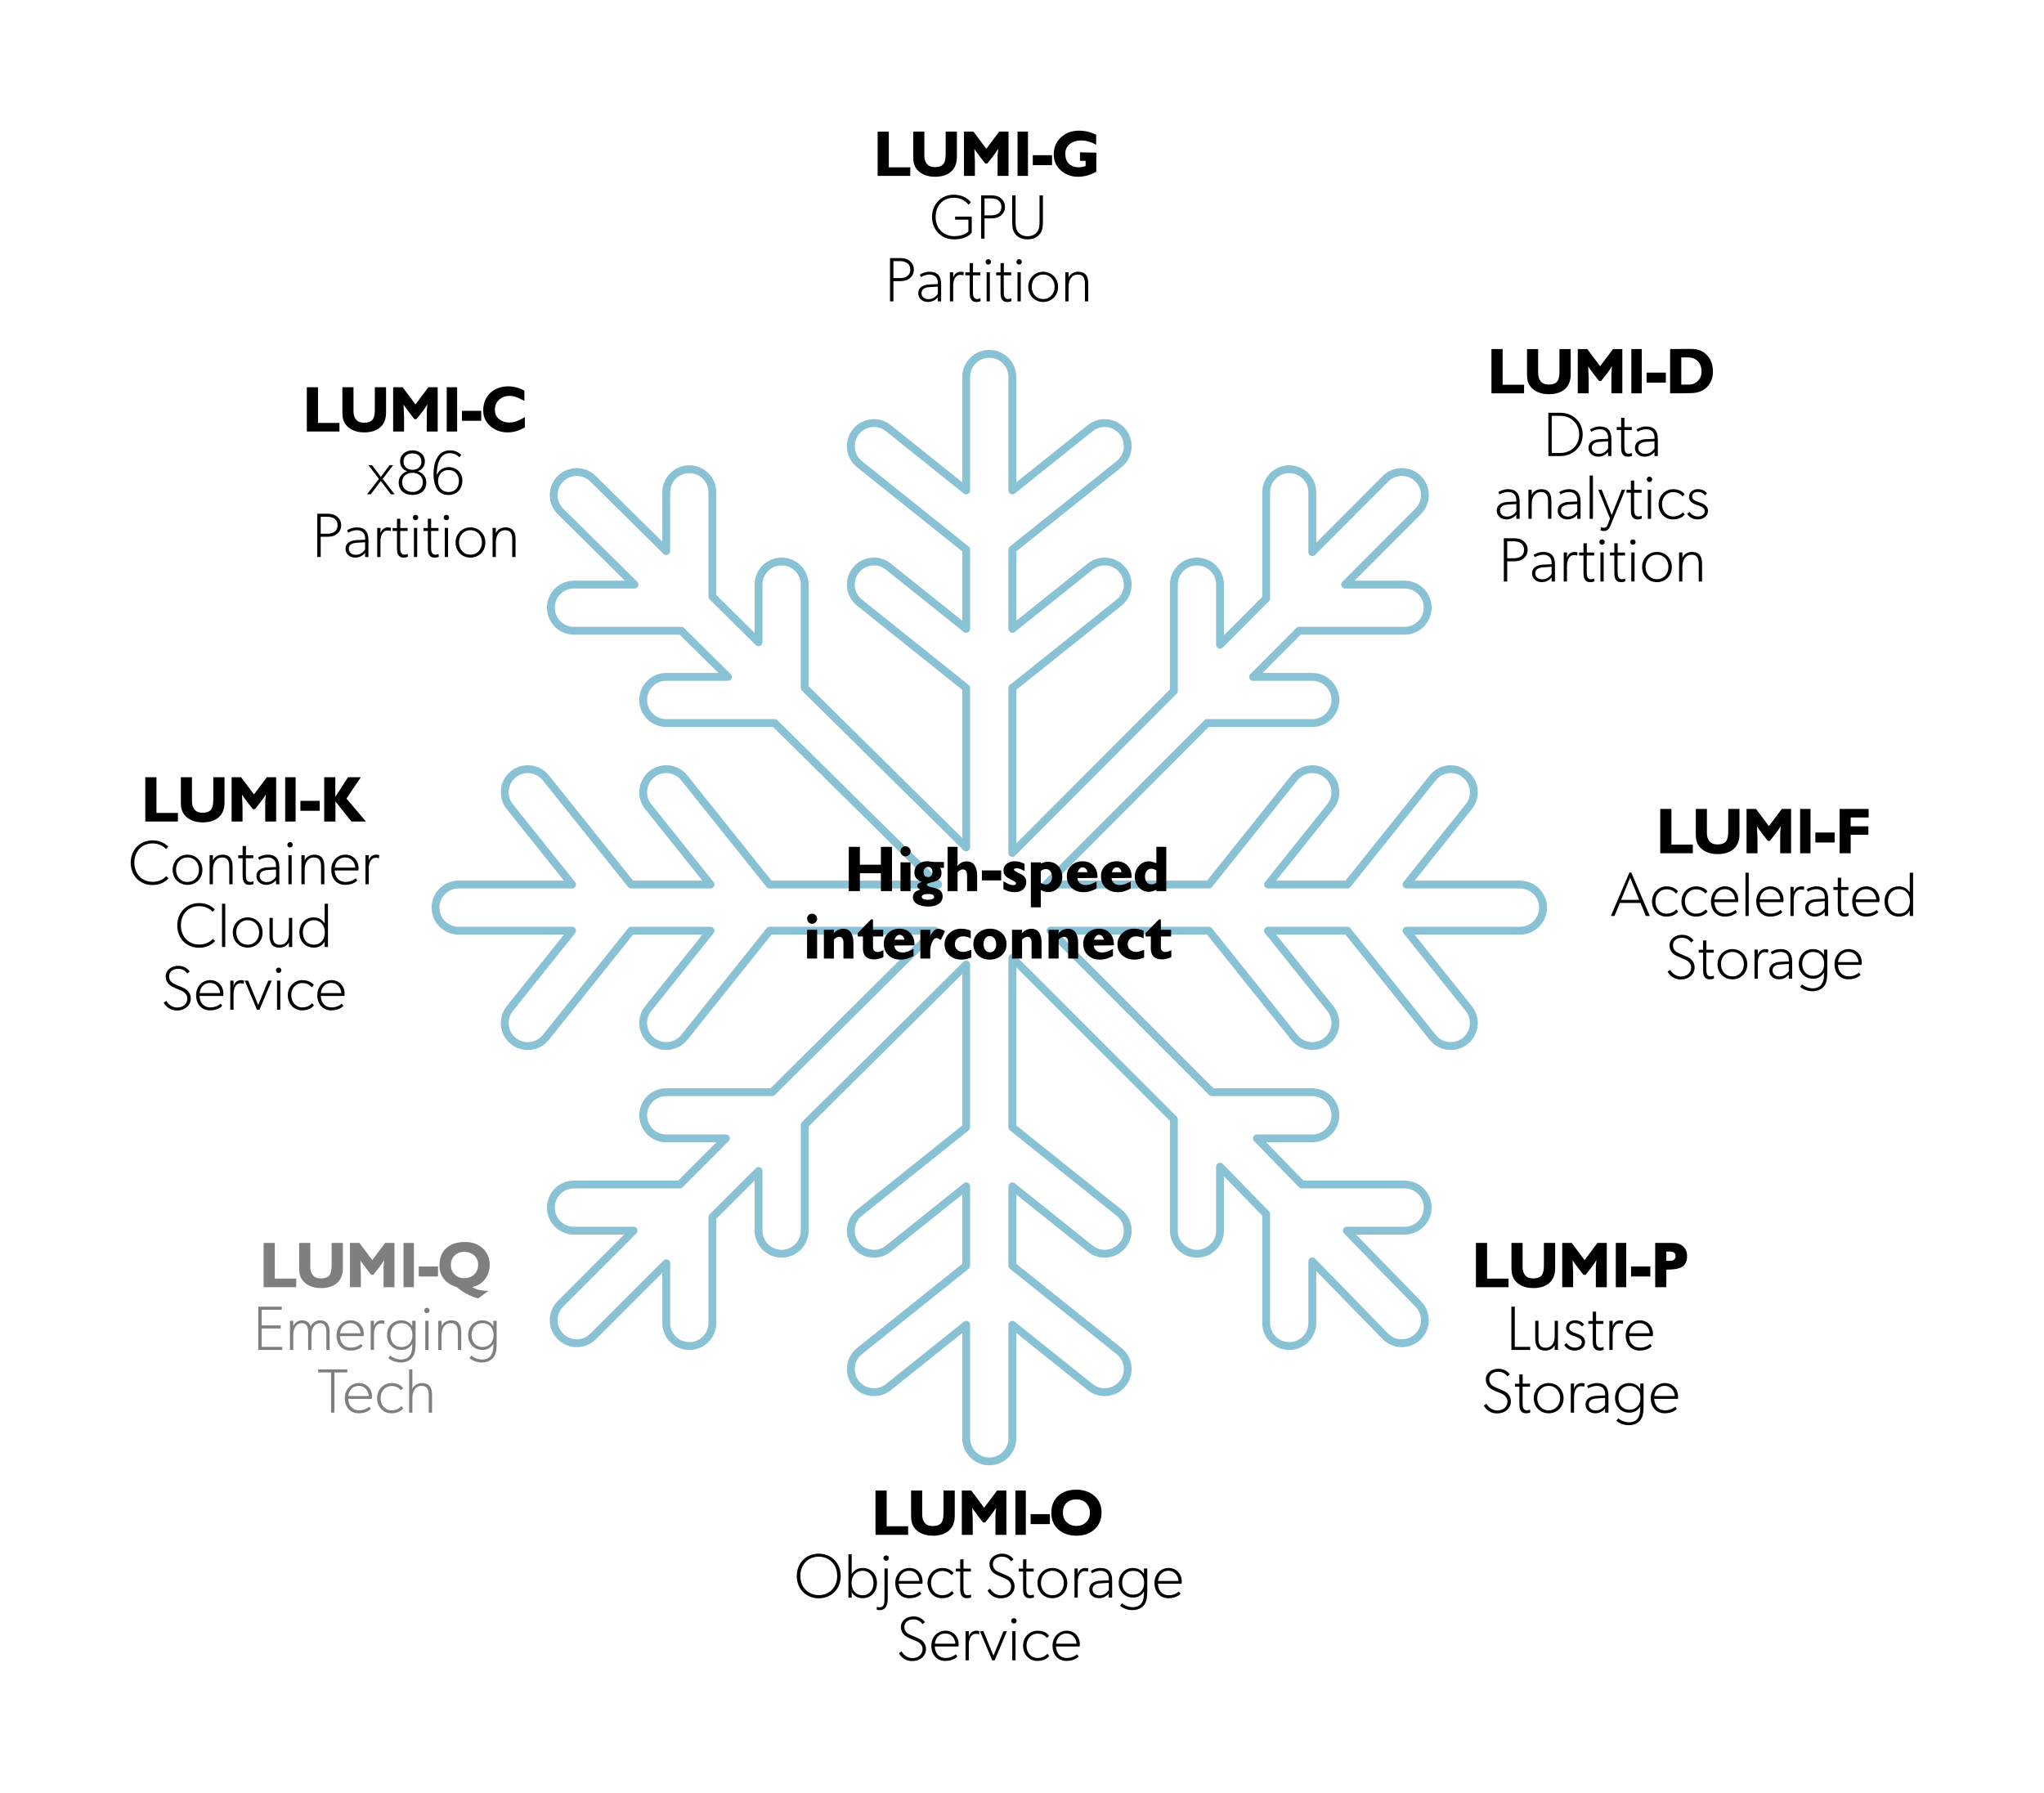 <?xml version="1.0" encoding="UTF-8" standalone="no"?>
<!DOCTYPE svg PUBLIC "-//W3C//DTD SVG 1.1//EN" "http://www.w3.org/Graphics/SVG/1.1/DTD/svg11.dtd">
<svg width="100%" height="100%" viewBox="0 0 782 686" version="1.1" xmlns="http://www.w3.org/2000/svg" xmlns:xlink="http://www.w3.org/1999/xlink" xml:space="preserve" xmlns:serif="http://www.serif.com/" style="fill-rule:evenodd;clip-rule:evenodd;stroke-linejoin:round;stroke-miterlimit:2;">
    <g>
        <path d="M369.656,187.631l0,-43.424c0,-4.882 3.955,-8.828 8.828,-8.828c4.873,-0 8.828,3.946 8.828,8.828l0,43.425l29.797,-23.837c1.616,-1.297 3.554,-1.931 5.481,-1.938l0.053,0l0.053,0.001c2.563,0.022 5.096,1.154 6.816,3.314c3.046,3.814 2.436,9.366 -1.377,12.412l-40.823,32.658l0,30.357l29.797,-23.838c3.796,-3.046 9.366,-2.445 12.403,1.377c3.046,3.814 2.436,9.366 -1.377,12.412l-40.823,32.658l0,63.112l61.792,-61.963l0,-40.703c0,-4.882 3.955,-8.828 8.828,-8.828c4.873,0 8.828,3.946 8.828,8.828l0,22.999l17.655,-17.704l0,-40.605c0,-4.882 3.955,-8.828 8.828,-8.828c4.873,-0 8.828,3.946 8.828,8.828l0,22.9l27.997,-28.074c3.452,-3.443 9.039,-3.443 12.482,-0c3.452,3.452 3.452,9.039 0,12.482l-27.925,28.002l22.756,0c4.873,0 8.828,3.946 8.828,8.828c0,4.882 -3.956,8.828 -8.828,8.828l-40.364,0l-17.605,17.654l22.658,0c4.873,0 8.828,3.946 8.828,8.828c0,4.883 -3.955,8.829 -8.828,8.829l-40.266,-0l-61.623,61.793l62.338,-0l32.661,-40.827c3.037,-3.805 8.598,-4.423 12.403,-1.377c3.814,3.046 4.423,8.598 1.377,12.412l-23.833,29.792l30.358,-0l32.661,-40.827c3.037,-3.805 8.607,-4.423 12.403,-1.377c3.814,3.046 4.423,8.598 1.377,12.412l-23.833,29.792l43.426,-0c4.873,-0 8.828,3.946 8.828,8.828c0,4.882 -3.956,8.828 -8.829,8.828l-43.426,0l23.834,29.793c3.046,3.814 2.436,9.366 -1.377,12.412c-1.625,1.306 -3.576,1.933 -5.509,1.933c-2.586,0 -5.155,-1.13 -6.894,-3.31l-32.662,-40.828l-30.357,0l23.834,29.793c3.046,3.814 2.436,9.366 -1.377,12.412c-1.625,1.306 -3.576,1.933 -5.509,1.933c-2.586,0 -5.155,-1.13 -6.894,-3.31l-32.662,-40.828l-60.601,0l61.742,61.793l38.41,-0c4.873,-0 8.828,3.946 8.828,8.828c0,4.882 -3.955,8.828 -8.828,8.828l-21.205,-0l17.202,17.654l39.314,-0c4.873,-0 8.828,3.946 8.828,8.828c-0.001,4.882 -3.956,8.828 -8.828,8.828l-22.11,-0l27.362,28.08c3.407,3.487 3.328,9.084 -0.159,12.482c-1.722,1.668 -3.947,2.507 -6.162,2.507c-2.295,0 -4.59,-0.892 -6.321,-2.666l-27.92,-28.651l0,23.558c-0.001,4.882 -3.956,8.828 -8.828,8.828c-4.873,0 -8.828,-3.946 -8.828,-8.828l0,-41.677l-17.655,-18.117l0,24.484c0,4.882 -3.955,8.828 -8.828,8.828c-4.873,-0 -8.828,-3.946 -8.828,-8.828l0,-42.603l-61.792,-61.772l0,24.788c0,0.023 -0,0.046 -0,0.069c-0,0.023 0,0.046 0,0.069l0,39.896l40.824,32.659c3.814,3.046 4.423,8.598 1.377,12.412c-1.74,2.171 -4.309,3.31 -6.895,3.31c-1.933,-0 -3.884,-0.627 -5.508,-1.933l-29.798,-23.838l0,30.355l40.824,32.659c3.814,3.046 4.423,8.598 1.377,12.412c-1.74,2.172 -4.309,3.31 -6.895,3.31c-1.933,0 -3.884,-0.627 -5.508,-1.933l-29.798,-23.838l0,43.427c0,4.881 -3.955,8.827 -8.828,8.827c-4.873,0 -8.828,-3.946 -8.828,-8.828l0,-43.425l-29.797,23.837c-1.624,1.307 -3.575,1.933 -5.509,1.933c-2.586,0 -5.155,-1.13 -6.894,-3.31c-3.046,-3.814 -2.436,-9.366 1.377,-12.412l40.823,-32.658l0,-30.356l-29.797,23.838c-1.624,1.306 -3.575,1.933 -5.509,1.933c-2.586,-0 -5.155,-1.13 -6.894,-3.31c-3.046,-3.814 -2.436,-9.366 1.377,-12.412l40.823,-32.658l0,-39.897c0,-0.023 0,-0.046 0,-0.069c0,-0.024 0,-0.047 0,-0.07l0,-22.218l-61.792,61.316l0,40.49c-0.001,4.882 -3.955,8.828 -8.828,8.828c-4.873,-0 -8.828,-3.946 -8.828,-8.828l0,-22.832l-17.655,17.656l0,40.486c0,4.882 -3.955,8.828 -8.828,8.828c-4.873,0 -8.828,-3.946 -8.828,-8.828l0,-22.828l-27.999,28.001c-1.722,1.721 -3.982,2.586 -6.242,2.586c-2.26,0 -4.52,-0.865 -6.241,-2.586c-3.452,-3.452 -3.452,-9.031 0,-12.482l27.999,-28.001l-22.827,-0c-4.873,-0 -8.828,-3.946 -8.828,-8.828c0,-4.882 3.955,-8.828 8.828,-8.828l40.482,-0l17.653,-17.654l-22.824,-0c-4.873,-0 -8.828,-3.946 -8.828,-8.828c0,-4.882 3.955,-8.828 8.828,-8.828l40.478,-0l62.267,-61.793l-63.193,0l-32.662,40.828c-1.739,2.171 -4.308,3.31 -6.895,3.31c-1.933,0 -3.884,-0.627 -5.508,-1.933c-3.814,-3.046 -4.423,-8.598 -1.377,-12.412l23.834,-29.793l-30.357,0l-32.662,40.828c-1.726,2.154 -4.269,3.293 -6.834,3.31l-0.061,0c-1.933,0 -3.884,-0.627 -5.508,-1.933c-3.814,-3.046 -4.423,-8.598 -1.377,-12.412l23.834,-29.793l-43.427,0c-4.873,0 -8.828,-3.946 -8.828,-8.828c0,-4.882 3.955,-8.828 8.828,-8.828l43.426,-0l-23.833,-29.792c-3.046,-3.814 -2.436,-9.366 1.377,-12.412c1.602,-1.289 3.519,-1.924 5.428,-1.941l0.053,-0l0.053,-0c2.581,0.008 5.137,1.143 6.869,3.318l32.661,40.827l30.358,-0l-23.833,-29.792c-3.046,-3.814 -2.436,-9.366 1.377,-12.412c3.805,-3.054 9.366,-2.436 12.403,1.377l32.661,40.827l64.479,-0l-62.55,-61.793l-41.481,-0c-4.873,-0 -8.828,-3.946 -8.828,-8.829c0,-4.882 3.955,-8.828 8.828,-8.828l23.608,0l-17.87,-17.654l-41.049,0c-4.873,0 -8.828,-3.946 -8.828,-8.828c0,-4.882 3.955,-8.828 8.828,-8.828l23.176,0l-28.345,-28.002c-3.452,-3.443 -3.452,-9.031 0,-12.482c3.443,-3.443 9.031,-3.443 12.482,-0l27.997,27.658l0,-22.484c0,-4.882 3.955,-8.828 8.828,-8.828c4.873,-0 8.828,3.946 8.828,8.828l0,39.926l17.655,17.442l0,-22.058c0,-4.882 3.955,-8.828 8.828,-8.828c4.873,0 8.828,3.946 8.828,8.828l0,39.5l61.792,61.044l0,-60.99l-40.822,-32.658c-3.814,-3.046 -4.423,-8.598 -1.377,-12.412c3.037,-3.805 8.607,-4.423 12.403,-1.377l29.796,23.837l0,-30.357l-40.822,-32.657c-3.814,-3.046 -4.423,-8.598 -1.377,-12.412c1.744,-2.185 4.323,-3.319 6.922,-3.312l0.053,0c1.909,0.017 3.826,0.65 5.428,1.935l29.796,23.836Z" style="fill:none;fill-rule:nonzero;stroke:rgb(137,194,212);stroke-width:3px;"/>
        <g transform="matrix(3.973,0,0,3.973,-1599.24,-1422.07)">
            <g transform="matrix(6.041,0,0,6.041,431.826,399.487)">
                <path d="M0.041,-0.706l0.178,0l0,0.569l0.342,-0l0,0.137l-0.52,-0l-0,-0.706Z" style="fill-rule:nonzero;"/>
            </g>
            <g transform="matrix(6.041,0,0,6.041,435.347,399.487)">
                <path d="M0.025,-0.706l0.177,0l0,0.382c0,0.057 0.014,0.101 0.042,0.134c0.027,0.033 0.069,0.05 0.125,0.05c0.068,-0 0.115,-0.018 0.141,-0.055c0.021,-0.03 0.032,-0.081 0.032,-0.152l0,-0.359l0.179,0l-0,0.405c-0,0.104 -0.033,0.183 -0.098,0.238c-0.061,0.051 -0.145,0.077 -0.251,0.077c-0.087,-0 -0.161,-0.02 -0.222,-0.059c-0.069,-0.045 -0.11,-0.107 -0.121,-0.188c-0.001,-0.01 -0.002,-0.022 -0.003,-0.036c-0.001,-0.014 -0.001,-0.027 -0.001,-0.04l-0,-0.397Z" style="fill-rule:nonzero;"/>
            </g>
            <g transform="matrix(6.041,0,0,6.041,440.21,399.487)">
                <path d="M0.029,-0.706l0.151,0l0.205,0.274l0.206,-0.274l0.148,0l0,0.706l-0.174,-0l0,-0.292c0,-0.024 0,-0.041 0.001,-0.051c0.001,-0.009 0.004,-0.039 0.009,-0.089c-0.022,0.036 -0.05,0.076 -0.083,0.119c-0.041,0.051 -0.071,0.09 -0.09,0.115l-0.035,-0c-0.037,-0.047 -0.068,-0.087 -0.093,-0.12c-0.047,-0.062 -0.074,-0.1 -0.079,-0.114c0,0.021 0.001,0.056 0.004,0.103c0.003,0.047 0.004,0.078 0.004,0.092l0,0.237l-0.174,-0l0,-0.706Z" style="fill-rule:nonzero;"/>
            </g>
            <g transform="matrix(6.041,0,0,6.041,445.2,399.487)">
                <rect x="0.057" y="-0.706" width="0.166" height="0.706" style="fill-rule:nonzero;"/>
            </g>
            <g transform="matrix(6.041,0,0,6.041,447.018,399.487)">
                <rect x="-0.001" y="-0.33" width="0.307" height="0.159" style="fill-rule:nonzero;"/>
            </g>
            <g transform="matrix(6.041,0,0,6.041,449.084,399.487)">
                <path d="M0.652,-0.489c-0.06,-0.03 -0.098,-0.048 -0.113,-0.054c-0.043,-0.017 -0.083,-0.025 -0.122,-0.025c-0.067,0 -0.123,0.021 -0.168,0.062c-0.045,0.04 -0.067,0.094 -0.067,0.161c0,0.062 0.023,0.112 0.069,0.149c0.043,0.035 0.097,0.053 0.16,0.053c0.033,-0 0.066,-0.005 0.099,-0.015c0.039,-0.012 0.089,-0.036 0.15,-0.072l-0.001,0.165c-0.051,0.027 -0.095,0.047 -0.132,0.058c-0.045,0.014 -0.093,0.021 -0.143,0.021c-0.104,-0 -0.194,-0.032 -0.269,-0.095c-0.079,-0.067 -0.119,-0.151 -0.119,-0.254c0,-0.116 0.038,-0.209 0.113,-0.28c0.075,-0.07 0.171,-0.105 0.288,-0.105c0.087,-0 0.172,0.023 0.255,0.069l0,0.162Z" style="fill-rule:nonzero;"/>
            </g>
            <g transform="matrix(6.041,0,0,6.041,437.839,405.528)">
                <path d="M0.445,-0l-0.19,-0.245l0.167,-0.219l-0.057,-0l-0.14,0.187l-0.14,-0.187l-0.058,-0l0.168,0.219l-0.19,0.245l0.06,-0l0.16,-0.212l0.16,0.212l0.06,-0Z" style="fill-rule:nonzero;"/>
            </g>
            <g transform="matrix(6.041,0,0,6.041,440.558,405.528)">
                <path d="M0.5,-0.187c0,-0.09 -0.055,-0.153 -0.133,-0.178l0,-0.002c0.043,-0.018 0.11,-0.053 0.11,-0.16c0,-0.108 -0.092,-0.173 -0.197,-0.173c-0.105,0 -0.198,0.065 -0.198,0.173c0,0.107 0.068,0.142 0.11,0.16l0,0.002c-0.077,0.025 -0.132,0.088 -0.132,0.178c0,0.125 0.09,0.198 0.22,0.198c0.13,-0 0.22,-0.073 0.22,-0.198Zm-0.078,-0.334c0,0.085 -0.062,0.131 -0.142,0.131c-0.08,0 -0.143,-0.046 -0.143,-0.131c0,-0.085 0.063,-0.131 0.143,-0.131c0.08,0 0.142,0.046 0.142,0.131Zm0.023,0.331c0,0.095 -0.075,0.154 -0.165,0.154c-0.09,0 -0.165,-0.059 -0.165,-0.154c0,-0.095 0.07,-0.152 0.165,-0.152c0.095,-0 0.165,0.057 0.165,0.152Z" style="fill-rule:nonzero;"/>
            </g>
            <g transform="matrix(6.041,0,0,6.041,443.941,405.528)">
                <path d="M0.515,-0.22c0,-0.13 -0.103,-0.213 -0.213,-0.213c-0.11,0 -0.167,0.063 -0.195,0.128c-0,-0.138 0.029,-0.35 0.208,-0.35c0.07,0 0.115,0.03 0.152,0.065l0.03,-0.037c-0,0 -0.057,-0.073 -0.18,-0.073c-0.201,0 -0.262,0.202 -0.262,0.37c-0,0.159 0.042,0.342 0.24,0.342c0.135,0 0.22,-0.102 0.22,-0.232Zm-0.055,0.009c-0,0.09 -0.053,0.175 -0.165,0.175c-0.113,0 -0.168,-0.085 -0.168,-0.175c-0,-0.09 0.055,-0.175 0.168,-0.175c0.112,0 0.165,0.085 0.165,0.175Z" style="fill-rule:nonzero;"/>
            </g>
            <g transform="matrix(6.041,0,0,6.041,432.569,411.569)">
                <path d="M0.465,-0.506c0,-0.06 -0.023,-0.101 -0.063,-0.136c-0.04,-0.035 -0.094,-0.048 -0.159,-0.048l-0.158,0l-0,0.69l0.054,-0l0,-0.322l0.104,0c0.065,0 0.119,-0.013 0.159,-0.048c0.04,-0.035 0.063,-0.076 0.063,-0.136Zm-0.057,0c0,0.098 -0.076,0.135 -0.163,0.135l-0.106,0l0,-0.27l0.106,0c0.087,0 0.163,0.037 0.163,0.135Z" style="fill-rule:nonzero;"/>
            </g>
            <g transform="matrix(6.041,0,0,6.041,435.619,411.569)">
                <path d="M0.395,-0l0,-0.275c0,-0.123 -0.056,-0.197 -0.185,-0.197c-0.07,0 -0.125,0.027 -0.155,0.047l0.02,0.038c0.01,-0.008 0.065,-0.04 0.137,-0.04c0.073,0 0.13,0.042 0.13,0.127l0,0.025l-0.127,0.005c-0.125,0.005 -0.185,0.06 -0.185,0.14c-0,0.08 0.065,0.14 0.155,0.14c0.09,-0 0.14,-0.055 0.157,-0.075l0,0.065l0.053,-0Zm-0.053,-0.235l0,0.115c-0.022,0.035 -0.072,0.085 -0.147,0.085c-0.075,-0 -0.113,-0.045 -0.113,-0.095c-0,-0.05 0.031,-0.092 0.128,-0.097l0.132,-0.008Z" style="fill-rule:nonzero;"/>
            </g>
            <g transform="matrix(6.041,0,0,6.041,438.398,411.569)">
                <path d="M0.29,-0.414l0.005,-0.051c0,0 -0.02,-0.007 -0.05,-0.007c-0.05,0 -0.101,0.032 -0.118,0.095l0,-0.087l-0.052,0l0,0.464l0.052,-0l0,-0.25c0,-0.071 0.024,-0.172 0.113,-0.172c0.025,0 0.039,0.004 0.05,0.008Z" style="fill-rule:nonzero;"/>
            </g>
            <g transform="matrix(6.041,0,0,6.041,440.21,411.569)">
                <path d="M0.265,-0.005l-0.005,-0.045c0,-0 -0.02,0.013 -0.05,0.013c-0.062,-0 -0.068,-0.061 -0.068,-0.112l0,-0.266l0.118,0l0,-0.047l-0.117,0l0,-0.148l-0.053,0l-0,0.148l-0.07,-0l-0,0.047l0.07,-0l-0,0.235c-0,0.075 0.001,0.109 0.017,0.14c0.017,0.031 0.043,0.05 0.088,0.05c0.03,-0 0.053,-0.005 0.07,-0.015Z" style="fill-rule:nonzero;"/>
            </g>
            <g transform="matrix(6.041,0,0,6.041,441.902,411.569)">
                <path d="M0.149,-0.629c0,-0.024 -0.019,-0.043 -0.043,-0.043c-0.024,0 -0.043,0.019 -0.043,0.043c0,0.024 0.019,0.043 0.043,0.043c0.024,0 0.043,-0.019 0.043,-0.043Zm-0.017,0.629l0,-0.464l-0.052,0l0,0.464l0.052,-0Z" style="fill-rule:nonzero;"/>
            </g>
            <g transform="matrix(6.041,0,0,6.041,443.182,411.569)">
                <path d="M0.265,-0.005l-0.005,-0.045c0,-0 -0.02,0.013 -0.05,0.013c-0.062,-0 -0.068,-0.061 -0.068,-0.112l0,-0.266l0.118,0l0,-0.047l-0.117,0l0,-0.148l-0.053,0l-0,0.148l-0.07,-0l-0,0.047l0.07,-0l-0,0.235c-0,0.075 0.001,0.109 0.017,0.14c0.017,0.031 0.043,0.05 0.088,0.05c0.03,-0 0.053,-0.005 0.07,-0.015Z" style="fill-rule:nonzero;"/>
            </g>
            <g transform="matrix(6.041,0,0,6.041,444.874,411.569)">
                <path d="M0.149,-0.629c0,-0.024 -0.019,-0.043 -0.043,-0.043c-0.024,0 -0.043,0.019 -0.043,0.043c0,0.024 0.019,0.043 0.043,0.043c0.024,0 0.043,-0.019 0.043,-0.043Zm-0.017,0.629l0,-0.464l-0.052,0l0,0.464l0.052,-0Z" style="fill-rule:nonzero;"/>
            </g>
            <g transform="matrix(6.041,0,0,6.041,446.154,411.569)">
                <path d="M0.515,-0.23c0,-0.14 -0.105,-0.242 -0.238,-0.242c-0.132,-0 -0.237,0.102 -0.237,0.242c-0,0.14 0.105,0.24 0.237,0.24c0.133,-0 0.238,-0.1 0.238,-0.24Zm-0.055,-0.002c0,0.107 -0.07,0.195 -0.183,0.195c-0.112,-0 -0.182,-0.088 -0.182,-0.195c-0,-0.108 0.07,-0.195 0.182,-0.195c0.113,0 0.183,0.087 0.183,0.195Z" style="fill-rule:nonzero;"/>
            </g>
            <g transform="matrix(6.041,0,0,6.041,449.507,411.569)">
                <path d="M0.441,-0l0,-0.277c0,-0.11 -0.031,-0.195 -0.164,-0.195c-0.067,0 -0.127,0.039 -0.15,0.094l-0,-0.086l-0.052,0l-0,0.464l0.052,-0l-0,-0.23c-0,-0.11 0.048,-0.197 0.148,-0.197c0.1,0 0.113,0.077 0.113,0.152l0,0.275l0.053,-0Z" style="fill-rule:nonzero;"/>
            </g>
        </g>
        <g transform="matrix(3.973,0,0,3.973,-1083.37,-1260.73)">
            <g transform="matrix(6.041,0,0,6.041,432.309,399.487)">
                <path d="M0.041,-0.706l0.178,0l0,0.569l0.342,-0l0,0.137l-0.52,-0l-0,-0.706Z" style="fill-rule:nonzero;"/>
            </g>
            <g transform="matrix(6.041,0,0,6.041,435.831,399.487)">
                <path d="M0.025,-0.706l0.177,0l0,0.382c0,0.057 0.014,0.101 0.042,0.134c0.027,0.033 0.069,0.05 0.125,0.05c0.068,-0 0.115,-0.018 0.141,-0.055c0.021,-0.03 0.032,-0.081 0.032,-0.152l0,-0.359l0.179,0l-0,0.405c-0,0.104 -0.033,0.183 -0.098,0.238c-0.061,0.051 -0.145,0.077 -0.251,0.077c-0.087,-0 -0.161,-0.02 -0.222,-0.059c-0.069,-0.045 -0.11,-0.107 -0.121,-0.188c-0.001,-0.01 -0.002,-0.022 -0.003,-0.036c-0.001,-0.014 -0.001,-0.027 -0.001,-0.04l-0,-0.397Z" style="fill-rule:nonzero;"/>
            </g>
            <g transform="matrix(6.041,0,0,6.041,440.694,399.487)">
                <path d="M0.029,-0.706l0.151,0l0.205,0.274l0.206,-0.274l0.148,0l0,0.706l-0.174,-0l0,-0.292c0,-0.024 0,-0.041 0.001,-0.051c0.001,-0.009 0.004,-0.039 0.009,-0.089c-0.022,0.036 -0.05,0.076 -0.083,0.119c-0.041,0.051 -0.071,0.09 -0.09,0.115l-0.035,-0c-0.037,-0.047 -0.068,-0.087 -0.093,-0.12c-0.047,-0.062 -0.074,-0.1 -0.079,-0.114c0,0.021 0.001,0.056 0.004,0.103c0.003,0.047 0.004,0.078 0.004,0.092l0,0.237l-0.174,-0l0,-0.706Z" style="fill-rule:nonzero;"/>
            </g>
            <g transform="matrix(6.041,0,0,6.041,445.683,399.487)">
                <rect x="0.057" y="-0.706" width="0.166" height="0.706" style="fill-rule:nonzero;"/>
            </g>
            <g transform="matrix(6.041,0,0,6.041,447.502,399.487)">
                <rect x="-0.001" y="-0.33" width="0.307" height="0.159" style="fill-rule:nonzero;"/>
            </g>
            <g transform="matrix(6.041,0,0,6.041,449.567,399.487)">
                <path d="M0.043,-0.706l0.463,0l0,0.136l-0.286,-0l0,0.141l0.282,-0l0,0.135l-0.282,-0l0,0.294l-0.177,-0l0,-0.706Z" style="fill-rule:nonzero;"/>
            </g>
            <g transform="matrix(6.041,0,0,6.041,427.775,405.528)">
                <path d="M0.625,-0l-0.295,-0.692l-0.03,0l-0.295,0.692l0.057,-0l0.086,-0.207l0.329,0l0.085,0.207l0.063,-0Zm-0.169,-0.257l-0.288,0l0.144,-0.353l0.144,0.353Z" style="fill-rule:nonzero;"/>
            </g>
            <g transform="matrix(6.041,0,0,6.041,431.521,405.528)">
                <path d="M0.457,-0.07l-0.03,-0.035c-0,0 -0.05,0.068 -0.155,0.068c-0.105,0 -0.177,-0.083 -0.177,-0.198c-0,-0.115 0.082,-0.19 0.175,-0.19c0.092,0 0.132,0.045 0.152,0.068l0.033,-0.035c-0.01,-0.013 -0.06,-0.08 -0.183,-0.08c-0.122,0 -0.232,0.097 -0.232,0.24c-0,0.142 0.102,0.242 0.227,0.242c0.125,0 0.173,-0.06 0.19,-0.08Z" style="fill-rule:nonzero;"/>
            </g>
            <g transform="matrix(6.041,0,0,6.041,434.36,405.528)">
                <path d="M0.457,-0.07l-0.03,-0.035c-0,0 -0.05,0.068 -0.155,0.068c-0.105,0 -0.177,-0.083 -0.177,-0.198c-0,-0.115 0.082,-0.19 0.175,-0.19c0.092,0 0.132,0.045 0.152,0.068l0.033,-0.035c-0.01,-0.013 -0.06,-0.08 -0.183,-0.08c-0.122,0 -0.232,0.097 -0.232,0.24c-0,0.142 0.102,0.242 0.227,0.242c0.125,0 0.173,-0.06 0.19,-0.08Z" style="fill-rule:nonzero;"/>
            </g>
            <g transform="matrix(6.041,0,0,6.041,437.199,405.528)">
                <path d="M0.475,-0.255c0,-0.125 -0.088,-0.217 -0.21,-0.217c-0.123,-0 -0.225,0.097 -0.225,0.24c-0,0.142 0.087,0.242 0.222,0.242c0.135,-0 0.193,-0.07 0.193,-0.07l-0.025,-0.037c0,0 -0.058,0.06 -0.163,0.06c-0.105,0 -0.167,-0.073 -0.172,-0.183l0.377,0c0,0 0.003,-0.02 0.003,-0.035Zm-0.053,-0.01l-0.325,0c0.003,-0.065 0.05,-0.162 0.165,-0.162c0.115,0 0.16,0.102 0.16,0.162Z" style="fill-rule:nonzero;"/>
            </g>
            <g transform="matrix(6.041,0,0,6.041,440.28,405.528)">
                <rect x="0.08" y="-0.69" width="0.052" height="0.69" style="fill-rule:nonzero;"/>
            </g>
            <g transform="matrix(6.041,0,0,6.041,441.56,405.528)">
                <path d="M0.475,-0.255c0,-0.125 -0.088,-0.217 -0.21,-0.217c-0.123,-0 -0.225,0.097 -0.225,0.24c-0,0.142 0.087,0.242 0.222,0.242c0.135,-0 0.193,-0.07 0.193,-0.07l-0.025,-0.037c0,0 -0.058,0.06 -0.163,0.06c-0.105,0 -0.167,-0.073 -0.172,-0.183l0.377,0c0,0 0.003,-0.02 0.003,-0.035Zm-0.053,-0.01l-0.325,0c0.003,-0.065 0.05,-0.162 0.165,-0.162c0.115,0 0.16,0.102 0.16,0.162Z" style="fill-rule:nonzero;"/>
            </g>
            <g transform="matrix(6.041,0,0,6.041,444.641,405.528)">
                <path d="M0.29,-0.414l0.005,-0.051c0,0 -0.02,-0.007 -0.05,-0.007c-0.05,0 -0.101,0.032 -0.118,0.095l0,-0.087l-0.052,0l0,0.464l0.052,-0l0,-0.25c0,-0.071 0.024,-0.172 0.113,-0.172c0.025,0 0.039,0.004 0.05,0.008Z" style="fill-rule:nonzero;"/>
            </g>
            <g transform="matrix(6.041,0,0,6.041,446.333,405.528)">
                <path d="M0.395,-0l0,-0.275c0,-0.123 -0.056,-0.197 -0.185,-0.197c-0.07,0 -0.125,0.027 -0.155,0.047l0.02,0.038c0.01,-0.008 0.065,-0.04 0.137,-0.04c0.073,0 0.13,0.042 0.13,0.127l0,0.025l-0.127,0.005c-0.125,0.005 -0.185,0.06 -0.185,0.14c-0,0.08 0.065,0.14 0.155,0.14c0.09,-0 0.14,-0.055 0.157,-0.075l0,0.065l0.053,-0Zm-0.053,-0.235l0,0.115c-0.022,0.035 -0.072,0.085 -0.147,0.085c-0.075,-0 -0.113,-0.045 -0.113,-0.095c-0,-0.05 0.031,-0.092 0.128,-0.097l0.132,-0.008Z" style="fill-rule:nonzero;"/>
            </g>
            <g transform="matrix(6.041,0,0,6.041,449.111,405.528)">
                <path d="M0.265,-0.005l-0.005,-0.045c0,-0 -0.02,0.013 -0.05,0.013c-0.062,-0 -0.068,-0.061 -0.068,-0.112l0,-0.266l0.118,0l0,-0.047l-0.117,0l0,-0.148l-0.053,0l-0,0.148l-0.07,-0l-0,0.047l0.07,-0l-0,0.235c-0,0.075 0.001,0.109 0.017,0.14c0.017,0.031 0.043,0.05 0.088,0.05c0.03,-0 0.053,-0.005 0.07,-0.015Z" style="fill-rule:nonzero;"/>
            </g>
            <g transform="matrix(6.041,0,0,6.041,450.803,405.528)">
                <path d="M0.475,-0.255c0,-0.125 -0.088,-0.217 -0.21,-0.217c-0.123,-0 -0.225,0.097 -0.225,0.24c-0,0.142 0.087,0.242 0.222,0.242c0.135,-0 0.193,-0.07 0.193,-0.07l-0.025,-0.037c0,0 -0.058,0.06 -0.163,0.06c-0.105,0 -0.167,-0.073 -0.172,-0.183l0.377,0c0,0 0.003,-0.02 0.003,-0.035Zm-0.053,-0.01l-0.325,0c0.003,-0.065 0.05,-0.162 0.165,-0.162c0.115,0 0.16,0.102 0.16,0.162Z" style="fill-rule:nonzero;"/>
            </g>
            <g transform="matrix(6.041,0,0,6.041,453.914,405.528)">
                <path d="M0.04,-0.232c0,0.137 0.09,0.242 0.23,0.242c0.07,0 0.133,-0.03 0.172,-0.096l-0,0.086l0.053,0l-0,-0.69l-0.053,0l-0,0.313c-0.045,-0.068 -0.107,-0.095 -0.174,-0.095c-0.138,0 -0.228,0.102 -0.228,0.24Zm0.055,0c0,-0.108 0.063,-0.195 0.175,-0.195c0.113,0 0.175,0.087 0.175,0.195c-0,0.107 -0.062,0.195 -0.175,0.195c-0.112,0 -0.175,-0.088 -0.175,-0.195Z" style="fill-rule:nonzero;"/>
            </g>
            <g transform="matrix(6.041,0,0,6.041,432.986,411.569)">
                <path d="M0.477,-0.18c0,-0.105 -0.084,-0.151 -0.1,-0.16c-0.016,-0.009 -0.093,-0.041 -0.142,-0.062c-0.049,-0.021 -0.103,-0.052 -0.103,-0.13c0,-0.078 0.064,-0.12 0.144,-0.12c0.08,0 0.12,0.042 0.146,0.075l0.038,-0.033c-0.006,-0.01 -0.064,-0.09 -0.18,-0.09c-0.116,0 -0.203,0.07 -0.203,0.17c-0,0.1 0.073,0.145 0.1,0.16c0.028,0.015 0.073,0.034 0.113,0.05c0.04,0.016 0.132,0.05 0.132,0.14c-0,0.09 -0.072,0.145 -0.161,0.145c-0.089,0 -0.149,-0.061 -0.174,-0.107l-0.042,0.03c0.015,0.028 0.077,0.124 0.211,0.124c0.134,0 0.221,-0.087 0.221,-0.192Z" style="fill-rule:nonzero;"/>
            </g>
            <g transform="matrix(6.041,0,0,6.041,436.139,411.569)">
                <path d="M0.265,-0.005l-0.005,-0.045c0,-0 -0.02,0.013 -0.05,0.013c-0.062,-0 -0.068,-0.061 -0.068,-0.112l0,-0.266l0.118,0l0,-0.047l-0.117,0l0,-0.148l-0.053,0l-0,0.148l-0.07,-0l-0,0.047l0.07,-0l-0,0.235c-0,0.075 0.001,0.109 0.017,0.14c0.017,0.031 0.043,0.05 0.088,0.05c0.03,-0 0.053,-0.005 0.07,-0.015Z" style="fill-rule:nonzero;"/>
            </g>
            <g transform="matrix(6.041,0,0,6.041,437.83,411.569)">
                <path d="M0.515,-0.23c0,-0.14 -0.105,-0.242 -0.238,-0.242c-0.132,-0 -0.237,0.102 -0.237,0.242c-0,0.14 0.105,0.24 0.237,0.24c0.133,-0 0.238,-0.1 0.238,-0.24Zm-0.055,-0.002c0,0.107 -0.07,0.195 -0.183,0.195c-0.112,-0 -0.182,-0.088 -0.182,-0.195c-0,-0.108 0.07,-0.195 0.182,-0.195c0.113,0 0.183,0.087 0.183,0.195Z" style="fill-rule:nonzero;"/>
            </g>
            <g transform="matrix(6.041,0,0,6.041,441.183,411.569)">
                <path d="M0.29,-0.414l0.005,-0.051c0,0 -0.02,-0.007 -0.05,-0.007c-0.05,0 -0.101,0.032 -0.118,0.095l0,-0.087l-0.052,0l0,0.464l0.052,-0l0,-0.25c0,-0.071 0.024,-0.172 0.113,-0.172c0.025,0 0.039,0.004 0.05,0.008Z" style="fill-rule:nonzero;"/>
            </g>
            <g transform="matrix(6.041,0,0,6.041,442.874,411.569)">
                <path d="M0.395,-0l0,-0.275c0,-0.123 -0.056,-0.197 -0.185,-0.197c-0.07,0 -0.125,0.027 -0.155,0.047l0.02,0.038c0.01,-0.008 0.065,-0.04 0.137,-0.04c0.073,0 0.13,0.042 0.13,0.127l0,0.025l-0.127,0.005c-0.125,0.005 -0.185,0.06 -0.185,0.14c-0,0.08 0.065,0.14 0.155,0.14c0.09,-0 0.14,-0.055 0.157,-0.075l0,0.065l0.053,-0Zm-0.053,-0.235l0,0.115c-0.022,0.035 -0.072,0.085 -0.147,0.085c-0.075,-0 -0.113,-0.045 -0.113,-0.095c-0,-0.05 0.031,-0.092 0.128,-0.097l0.132,-0.008Z" style="fill-rule:nonzero;"/>
            </g>
            <g transform="matrix(6.041,0,0,6.041,445.653,411.569)">
                <path d="M0.495,-0.1l0,-0.364l-0.053,-0l0,0.088c-0.031,-0.055 -0.092,-0.096 -0.175,-0.096c-0.122,-0 -0.227,0.091 -0.227,0.236c-0,0.145 0.105,0.236 0.227,0.236c0.083,-0 0.141,-0.039 0.175,-0.099l-0,0.034c-0,0.122 -0.043,0.218 -0.18,0.218c-0.075,-0 -0.145,-0.038 -0.17,-0.063l-0.03,0.04c-0,-0 0.075,0.07 0.195,0.07c0.12,-0 0.175,-0.06 0.2,-0.1c0.025,-0.04 0.038,-0.095 0.038,-0.2Zm-0.05,-0.137c-0,0.105 -0.06,0.19 -0.175,0.19c-0.115,-0 -0.175,-0.085 -0.175,-0.19c0,-0.105 0.06,-0.189 0.175,-0.189c0.115,-0 0.175,0.084 0.175,0.189Z" style="fill-rule:nonzero;"/>
            </g>
            <g transform="matrix(6.041,0,0,6.041,449.096,411.569)">
                <path d="M0.475,-0.255c0,-0.125 -0.088,-0.217 -0.21,-0.217c-0.123,-0 -0.225,0.097 -0.225,0.24c-0,0.142 0.087,0.242 0.222,0.242c0.135,-0 0.193,-0.07 0.193,-0.07l-0.025,-0.037c0,0 -0.058,0.06 -0.163,0.06c-0.105,0 -0.167,-0.073 -0.172,-0.183l0.377,0c0,0 0.003,-0.02 0.003,-0.035Zm-0.053,-0.01l-0.325,0c0.003,-0.065 0.05,-0.162 0.165,-0.162c0.115,0 0.16,0.102 0.16,0.162Z" style="fill-rule:nonzero;"/>
            </g>
        </g>
        <g transform="matrix(3.973,0,0,3.973,-1153.66,-1094.7)">
            <g transform="matrix(6.041,0,0,6.041,432.252,399.487)">
                <path d="M0.041,-0.706l0.178,0l0,0.569l0.342,-0l0,0.137l-0.52,-0l-0,-0.706Z" style="fill-rule:nonzero;"/>
            </g>
            <g transform="matrix(6.041,0,0,6.041,435.773,399.487)">
                <path d="M0.025,-0.706l0.177,0l0,0.382c0,0.057 0.014,0.101 0.042,0.134c0.027,0.033 0.069,0.05 0.125,0.05c0.068,-0 0.115,-0.018 0.141,-0.055c0.021,-0.03 0.032,-0.081 0.032,-0.152l0,-0.359l0.179,0l-0,0.405c-0,0.104 -0.033,0.183 -0.098,0.238c-0.061,0.051 -0.145,0.077 -0.251,0.077c-0.087,-0 -0.161,-0.02 -0.222,-0.059c-0.069,-0.045 -0.11,-0.107 -0.121,-0.188c-0.001,-0.01 -0.002,-0.022 -0.003,-0.036c-0.001,-0.014 -0.001,-0.027 -0.001,-0.04l-0,-0.397Z" style="fill-rule:nonzero;"/>
            </g>
            <g transform="matrix(6.041,0,0,6.041,440.636,399.487)">
                <path d="M0.029,-0.706l0.151,0l0.205,0.274l0.206,-0.274l0.148,0l0,0.706l-0.174,-0l0,-0.292c0,-0.024 0,-0.041 0.001,-0.051c0.001,-0.009 0.004,-0.039 0.009,-0.089c-0.022,0.036 -0.05,0.076 -0.083,0.119c-0.041,0.051 -0.071,0.09 -0.09,0.115l-0.035,-0c-0.037,-0.047 -0.068,-0.087 -0.093,-0.12c-0.047,-0.062 -0.074,-0.1 -0.079,-0.114c0,0.021 0.001,0.056 0.004,0.103c0.003,0.047 0.004,0.078 0.004,0.092l0,0.237l-0.174,-0l0,-0.706Z" style="fill-rule:nonzero;"/>
            </g>
            <g transform="matrix(6.041,0,0,6.041,445.626,399.487)">
                <rect x="0.057" y="-0.706" width="0.166" height="0.706" style="fill-rule:nonzero;"/>
            </g>
            <g transform="matrix(6.041,0,0,6.041,447.444,399.487)">
                <rect x="-0.001" y="-0.33" width="0.307" height="0.159" style="fill-rule:nonzero;"/>
            </g>
            <g transform="matrix(6.041,0,0,6.041,449.51,399.487)">
                <path d="M0.042,-0.706l0.282,0c0.067,0 0.122,0.019 0.163,0.056c0.042,0.037 0.063,0.089 0.063,0.156c0,0.091 -0.035,0.153 -0.106,0.184c-0.045,0.02 -0.12,0.03 -0.225,0.03l-0,0.28l-0.177,-0l-0,-0.706Zm0.25,0.286c0.02,-0 0.037,-0.007 0.052,-0.021c0.015,-0.013 0.023,-0.03 0.023,-0.05c-0,-0.029 -0.008,-0.049 -0.025,-0.061c-0.017,-0.011 -0.04,-0.017 -0.069,-0.017l-0.054,0.001l-0,0.148l0.073,-0Z" style="fill-rule:nonzero;"/>
            </g>
            <g transform="matrix(6.041,0,0,6.041,435.402,405.528)">
                <path d="M0.385,-0l0,-0.049l-0.246,0l0,-0.641l-0.054,0l-0,0.69l0.3,-0Z" style="fill-rule:nonzero;"/>
            </g>
            <g transform="matrix(6.041,0,0,6.041,437.788,405.528)">
                <path d="M0.432,-0l0,-0.464l-0.052,0l0,0.249c0,0.09 -0.04,0.18 -0.143,0.18c-0.102,0 -0.115,-0.075 -0.115,-0.145l0,-0.284l-0.052,0l0,0.276c0,0.114 0.032,0.198 0.16,0.198c0.065,0 0.12,-0.03 0.15,-0.085l0,0.075l0.052,0Z" style="fill-rule:nonzero;"/>
            </g>
            <g transform="matrix(6.041,0,0,6.041,440.851,405.528)">
                <path d="M0.357,-0.127c0,-0.088 -0.087,-0.118 -0.145,-0.138c-0.057,-0.02 -0.107,-0.041 -0.107,-0.089c0,-0.048 0.037,-0.074 0.089,-0.074c0.052,0 0.084,0.018 0.116,0.053l0.032,-0.032c-0.036,-0.041 -0.078,-0.065 -0.146,-0.065c-0.068,0 -0.141,0.04 -0.141,0.124c0,0.084 0.087,0.114 0.127,0.128c0.04,0.014 0.123,0.035 0.123,0.095c0,0.06 -0.051,0.088 -0.109,0.088c-0.058,0 -0.104,-0.029 -0.134,-0.073l-0.037,0.03c0.029,0.048 0.083,0.09 0.169,0.09c0.086,0 0.163,-0.05 0.163,-0.137Z" style="fill-rule:nonzero;"/>
            </g>
            <g transform="matrix(6.041,0,0,6.041,443.207,405.528)">
                <path d="M0.265,-0.005l-0.005,-0.045c0,-0 -0.02,0.013 -0.05,0.013c-0.062,-0 -0.068,-0.061 -0.068,-0.112l0,-0.266l0.118,0l0,-0.047l-0.117,0l0,-0.148l-0.053,0l-0,0.148l-0.07,-0l-0,0.047l0.07,-0l-0,0.235c-0,0.075 0.001,0.109 0.017,0.14c0.017,0.031 0.043,0.05 0.088,0.05c0.03,-0 0.053,-0.005 0.07,-0.015Z" style="fill-rule:nonzero;"/>
            </g>
            <g transform="matrix(6.041,0,0,6.041,444.898,405.528)">
                <path d="M0.29,-0.414l0.005,-0.051c0,0 -0.02,-0.007 -0.05,-0.007c-0.05,0 -0.101,0.032 -0.118,0.095l0,-0.087l-0.052,0l0,0.464l0.052,-0l0,-0.25c0,-0.071 0.024,-0.172 0.113,-0.172c0.025,0 0.039,0.004 0.05,0.008Z" style="fill-rule:nonzero;"/>
            </g>
            <g transform="matrix(6.041,0,0,6.041,446.68,405.528)">
                <path d="M0.475,-0.255c0,-0.125 -0.088,-0.217 -0.21,-0.217c-0.123,-0 -0.225,0.097 -0.225,0.24c-0,0.142 0.087,0.242 0.222,0.242c0.135,-0 0.193,-0.07 0.193,-0.07l-0.025,-0.037c0,0 -0.058,0.06 -0.163,0.06c-0.105,0 -0.167,-0.073 -0.172,-0.183l0.377,0c0,0 0.003,-0.02 0.003,-0.035Zm-0.053,-0.01l-0.325,0c0.003,-0.065 0.05,-0.162 0.165,-0.162c0.115,0 0.16,0.102 0.16,0.162Z" style="fill-rule:nonzero;"/>
            </g>
            <g transform="matrix(6.041,0,0,6.041,432.986,411.569)">
                <path d="M0.477,-0.18c0,-0.105 -0.084,-0.151 -0.1,-0.16c-0.016,-0.009 -0.093,-0.041 -0.142,-0.062c-0.049,-0.021 -0.103,-0.052 -0.103,-0.13c0,-0.078 0.064,-0.12 0.144,-0.12c0.08,0 0.12,0.042 0.146,0.075l0.038,-0.033c-0.006,-0.01 -0.064,-0.09 -0.18,-0.09c-0.116,0 -0.203,0.07 -0.203,0.17c-0,0.1 0.073,0.145 0.1,0.16c0.028,0.015 0.073,0.034 0.113,0.05c0.04,0.016 0.132,0.05 0.132,0.14c-0,0.09 -0.072,0.145 -0.161,0.145c-0.089,0 -0.149,-0.061 -0.174,-0.107l-0.042,0.03c0.015,0.028 0.077,0.124 0.211,0.124c0.134,0 0.221,-0.087 0.221,-0.192Z" style="fill-rule:nonzero;"/>
            </g>
            <g transform="matrix(6.041,0,0,6.041,436.139,411.569)">
                <path d="M0.265,-0.005l-0.005,-0.045c0,-0 -0.02,0.013 -0.05,0.013c-0.062,-0 -0.068,-0.061 -0.068,-0.112l0,-0.266l0.118,0l0,-0.047l-0.117,0l0,-0.148l-0.053,0l-0,0.148l-0.07,-0l-0,0.047l0.07,-0l-0,0.235c-0,0.075 0.001,0.109 0.017,0.14c0.017,0.031 0.043,0.05 0.088,0.05c0.03,-0 0.053,-0.005 0.07,-0.015Z" style="fill-rule:nonzero;"/>
            </g>
            <g transform="matrix(6.041,0,0,6.041,437.83,411.569)">
                <path d="M0.515,-0.23c0,-0.14 -0.105,-0.242 -0.238,-0.242c-0.132,-0 -0.237,0.102 -0.237,0.242c-0,0.14 0.105,0.24 0.237,0.24c0.133,-0 0.238,-0.1 0.238,-0.24Zm-0.055,-0.002c0,0.107 -0.07,0.195 -0.183,0.195c-0.112,-0 -0.182,-0.088 -0.182,-0.195c-0,-0.108 0.07,-0.195 0.182,-0.195c0.113,0 0.183,0.087 0.183,0.195Z" style="fill-rule:nonzero;"/>
            </g>
            <g transform="matrix(6.041,0,0,6.041,441.183,411.569)">
                <path d="M0.29,-0.414l0.005,-0.051c0,0 -0.02,-0.007 -0.05,-0.007c-0.05,0 -0.101,0.032 -0.118,0.095l0,-0.087l-0.052,0l0,0.464l0.052,-0l0,-0.25c0,-0.071 0.024,-0.172 0.113,-0.172c0.025,0 0.039,0.004 0.05,0.008Z" style="fill-rule:nonzero;"/>
            </g>
            <g transform="matrix(6.041,0,0,6.041,442.874,411.569)">
                <path d="M0.395,-0l0,-0.275c0,-0.123 -0.056,-0.197 -0.185,-0.197c-0.07,0 -0.125,0.027 -0.155,0.047l0.02,0.038c0.01,-0.008 0.065,-0.04 0.137,-0.04c0.073,0 0.13,0.042 0.13,0.127l0,0.025l-0.127,0.005c-0.125,0.005 -0.185,0.06 -0.185,0.14c-0,0.08 0.065,0.14 0.155,0.14c0.09,-0 0.14,-0.055 0.157,-0.075l0,0.065l0.053,-0Zm-0.053,-0.235l0,0.115c-0.022,0.035 -0.072,0.085 -0.147,0.085c-0.075,-0 -0.113,-0.045 -0.113,-0.095c-0,-0.05 0.031,-0.092 0.128,-0.097l0.132,-0.008Z" style="fill-rule:nonzero;"/>
            </g>
            <g transform="matrix(6.041,0,0,6.041,445.653,411.569)">
                <path d="M0.495,-0.1l0,-0.364l-0.053,-0l0,0.088c-0.031,-0.055 -0.092,-0.096 -0.175,-0.096c-0.122,-0 -0.227,0.091 -0.227,0.236c-0,0.145 0.105,0.236 0.227,0.236c0.083,-0 0.141,-0.039 0.175,-0.099l-0,0.034c-0,0.122 -0.043,0.218 -0.18,0.218c-0.075,-0 -0.145,-0.038 -0.17,-0.063l-0.03,0.04c-0,-0 0.075,0.07 0.195,0.07c0.12,-0 0.175,-0.06 0.2,-0.1c0.025,-0.04 0.038,-0.095 0.038,-0.2Zm-0.05,-0.137c-0,0.105 -0.06,0.19 -0.175,0.19c-0.115,-0 -0.175,-0.085 -0.175,-0.19c0,-0.105 0.06,-0.189 0.175,-0.189c0.115,-0 0.175,0.084 0.175,0.189Z" style="fill-rule:nonzero;"/>
            </g>
            <g transform="matrix(6.041,0,0,6.041,449.096,411.569)">
                <path d="M0.475,-0.255c0,-0.125 -0.088,-0.217 -0.21,-0.217c-0.123,-0 -0.225,0.097 -0.225,0.24c-0,0.142 0.087,0.242 0.222,0.242c0.135,-0 0.193,-0.07 0.193,-0.07l-0.025,-0.037c0,0 -0.058,0.06 -0.163,0.06c-0.105,0 -0.167,-0.073 -0.172,-0.183l0.377,0c0,0 0.003,-0.02 0.003,-0.035Zm-0.053,-0.01l-0.325,0c0.003,-0.065 0.05,-0.162 0.165,-0.162c0.115,0 0.16,0.102 0.16,0.162Z" style="fill-rule:nonzero;"/>
            </g>
        </g>
        <g transform="matrix(3.973,0,0,3.973,-1379.98,-999.96)">
            <g transform="matrix(6.041,0,0,6.041,431.4,399.487)">
                <path d="M0.041,-0.706l0.178,0l0,0.569l0.342,-0l0,0.137l-0.52,-0l-0,-0.706Z" style="fill-rule:nonzero;"/>
            </g>
            <g transform="matrix(6.041,0,0,6.041,434.922,399.487)">
                <path d="M0.025,-0.706l0.177,0l0,0.382c0,0.057 0.014,0.101 0.042,0.134c0.027,0.033 0.069,0.05 0.125,0.05c0.068,-0 0.115,-0.018 0.141,-0.055c0.021,-0.03 0.032,-0.081 0.032,-0.152l0,-0.359l0.179,0l-0,0.405c-0,0.104 -0.033,0.183 -0.098,0.238c-0.061,0.051 -0.145,0.077 -0.251,0.077c-0.087,-0 -0.161,-0.02 -0.222,-0.059c-0.069,-0.045 -0.11,-0.107 -0.121,-0.188c-0.001,-0.01 -0.002,-0.022 -0.003,-0.036c-0.001,-0.014 -0.001,-0.027 -0.001,-0.04l-0,-0.397Z" style="fill-rule:nonzero;"/>
            </g>
            <g transform="matrix(6.041,0,0,6.041,439.784,399.487)">
                <path d="M0.029,-0.706l0.151,0l0.205,0.274l0.206,-0.274l0.148,0l0,0.706l-0.174,-0l0,-0.292c0,-0.024 0,-0.041 0.001,-0.051c0.001,-0.009 0.004,-0.039 0.009,-0.089c-0.022,0.036 -0.05,0.076 -0.083,0.119c-0.041,0.051 -0.071,0.09 -0.09,0.115l-0.035,-0c-0.037,-0.047 -0.068,-0.087 -0.093,-0.12c-0.047,-0.062 -0.074,-0.1 -0.079,-0.114c0,0.021 0.001,0.056 0.004,0.103c0.003,0.047 0.004,0.078 0.004,0.092l0,0.237l-0.174,-0l0,-0.706Z" style="fill-rule:nonzero;"/>
            </g>
            <g transform="matrix(6.041,0,0,6.041,444.774,399.487)">
                <rect x="0.057" y="-0.706" width="0.166" height="0.706" style="fill-rule:nonzero;"/>
            </g>
            <g transform="matrix(6.041,0,0,6.041,446.592,399.487)">
                <rect x="-0.001" y="-0.33" width="0.307" height="0.159" style="fill-rule:nonzero;"/>
            </g>
            <g transform="matrix(6.041,0,0,6.041,448.658,399.487)">
                <path d="M0.385,-0.72c0.113,-0 0.208,0.032 0.283,0.095c0.079,0.067 0.119,0.156 0.119,0.268c0,0.114 -0.038,0.205 -0.115,0.273c-0.073,0.065 -0.168,0.098 -0.283,0.098c-0.115,-0 -0.21,-0.031 -0.284,-0.094c-0.079,-0.067 -0.118,-0.157 -0.118,-0.27c0,-0.117 0.038,-0.208 0.113,-0.275c0.072,-0.063 0.167,-0.095 0.285,-0.095Zm0.003,0.578c0.061,0 0.111,-0.019 0.152,-0.058c0.041,-0.04 0.062,-0.089 0.062,-0.15c-0,-0.065 -0.02,-0.118 -0.06,-0.157c-0.039,-0.039 -0.092,-0.058 -0.157,-0.058c-0.065,0 -0.116,0.019 -0.156,0.056c-0.039,0.038 -0.058,0.089 -0.058,0.154c0,0.063 0.02,0.115 0.061,0.154c0.041,0.039 0.093,0.059 0.156,0.059Z" style="fill-rule:nonzero;"/>
            </g>
            <g transform="matrix(6.041,0,0,6.041,423.813,405.528)">
                <path d="M0.742,-0.344c0,-0.22 -0.162,-0.356 -0.35,-0.356c-0.187,-0 -0.35,0.136 -0.35,0.356c0,0.22 0.163,0.356 0.35,0.356c0.188,-0 0.35,-0.136 0.35,-0.356Zm-0.056,-0.001c0,0.192 -0.136,0.306 -0.294,0.306c-0.156,-0 -0.293,-0.114 -0.293,-0.306c0,-0.194 0.136,-0.307 0.293,-0.307c0.158,-0 0.294,0.114 0.294,0.307Z" style="fill-rule:nonzero;"/>
            </g>
            <g transform="matrix(6.041,0,0,6.041,428.555,405.528)">
                <path d="M0.535,-0.232c0,-0.138 -0.09,-0.24 -0.228,-0.24c-0.067,-0 -0.13,0.027 -0.175,0.097l-0,-0.315l-0.052,-0l-0,0.69l0.052,-0l-0,-0.088c0.039,0.068 0.103,0.098 0.173,0.098c0.14,-0 0.23,-0.105 0.23,-0.242Zm-0.055,-0c-0,0.107 -0.063,0.195 -0.175,0.195c-0.113,-0 -0.175,-0.088 -0.175,-0.195c-0,-0.108 0.062,-0.195 0.175,-0.195c0.112,-0 0.175,0.087 0.175,0.195Z" style="fill-rule:nonzero;"/>
            </g>
            <g transform="matrix(6.041,0,0,6.041,432.028,405.528)">
                <path d="M0.149,-0.629c0,-0.024 -0.019,-0.043 -0.043,-0.043c-0.024,0 -0.043,0.019 -0.043,0.043c0,0.024 0.019,0.043 0.043,0.043c0.024,0 0.043,-0.019 0.043,-0.043Zm-0.017,0.639l0,-0.474l-0.052,0l0,0.474c0,0.075 -0.003,0.145 -0.078,0.145c-0.025,0 -0.045,-0.007 -0.045,-0.007l-0,0.045c-0,0 0.015,0.007 0.045,0.007c0.112,0 0.13,-0.101 0.13,-0.19Z" style="fill-rule:nonzero;"/>
            </g>
            <g transform="matrix(6.041,0,0,6.041,433.309,405.528)">
                <path d="M0.475,-0.255c0,-0.125 -0.088,-0.217 -0.21,-0.217c-0.123,-0 -0.225,0.097 -0.225,0.24c-0,0.142 0.087,0.242 0.222,0.242c0.135,-0 0.193,-0.07 0.193,-0.07l-0.025,-0.037c0,0 -0.058,0.06 -0.163,0.06c-0.105,0 -0.167,-0.073 -0.172,-0.183l0.377,0c0,0 0.003,-0.02 0.003,-0.035Zm-0.053,-0.01l-0.325,0c0.003,-0.065 0.05,-0.162 0.165,-0.162c0.115,0 0.16,0.102 0.16,0.162Z" style="fill-rule:nonzero;"/>
            </g>
            <g transform="matrix(6.041,0,0,6.041,436.42,405.528)">
                <path d="M0.457,-0.07l-0.03,-0.035c-0,0 -0.05,0.068 -0.155,0.068c-0.105,0 -0.177,-0.083 -0.177,-0.198c-0,-0.115 0.082,-0.19 0.175,-0.19c0.092,0 0.132,0.045 0.152,0.068l0.033,-0.035c-0.01,-0.013 -0.06,-0.08 -0.183,-0.08c-0.122,0 -0.232,0.097 -0.232,0.24c-0,0.142 0.102,0.242 0.227,0.242c0.125,0 0.173,-0.06 0.19,-0.08Z" style="fill-rule:nonzero;"/>
            </g>
            <g transform="matrix(6.041,0,0,6.041,439.259,405.528)">
                <path d="M0.265,-0.005l-0.005,-0.045c0,-0 -0.02,0.013 -0.05,0.013c-0.062,-0 -0.068,-0.061 -0.068,-0.112l0,-0.266l0.118,0l0,-0.047l-0.117,0l0,-0.148l-0.053,0l-0,0.148l-0.07,-0l-0,0.047l0.07,-0l-0,0.235c-0,0.075 0.001,0.109 0.017,0.14c0.017,0.031 0.043,0.05 0.088,0.05c0.03,-0 0.053,-0.005 0.07,-0.015Z" style="fill-rule:nonzero;"/>
            </g>
            <g transform="matrix(6.041,0,0,6.041,442.158,405.528)">
                <path d="M0.477,-0.18c0,-0.105 -0.084,-0.151 -0.1,-0.16c-0.016,-0.009 -0.093,-0.041 -0.142,-0.062c-0.049,-0.021 -0.103,-0.052 -0.103,-0.13c0,-0.078 0.064,-0.12 0.144,-0.12c0.08,0 0.12,0.042 0.146,0.075l0.038,-0.033c-0.006,-0.01 -0.064,-0.09 -0.18,-0.09c-0.116,0 -0.203,0.07 -0.203,0.17c-0,0.1 0.073,0.145 0.1,0.16c0.028,0.015 0.073,0.034 0.113,0.05c0.04,0.016 0.132,0.05 0.132,0.14c-0,0.09 -0.072,0.145 -0.161,0.145c-0.089,0 -0.149,-0.061 -0.174,-0.107l-0.042,0.03c0.015,0.028 0.077,0.124 0.211,0.124c0.134,0 0.221,-0.087 0.221,-0.192Z" style="fill-rule:nonzero;"/>
            </g>
            <g transform="matrix(6.041,0,0,6.041,445.312,405.528)">
                <path d="M0.265,-0.005l-0.005,-0.045c0,-0 -0.02,0.013 -0.05,0.013c-0.062,-0 -0.068,-0.061 -0.068,-0.112l0,-0.266l0.118,0l0,-0.047l-0.117,0l0,-0.148l-0.053,0l-0,0.148l-0.07,-0l-0,0.047l0.07,-0l-0,0.235c-0,0.075 0.001,0.109 0.017,0.14c0.017,0.031 0.043,0.05 0.088,0.05c0.03,-0 0.053,-0.005 0.07,-0.015Z" style="fill-rule:nonzero;"/>
            </g>
            <g transform="matrix(6.041,0,0,6.041,447.003,405.528)">
                <path d="M0.515,-0.23c0,-0.14 -0.105,-0.242 -0.238,-0.242c-0.132,-0 -0.237,0.102 -0.237,0.242c-0,0.14 0.105,0.24 0.237,0.24c0.133,-0 0.238,-0.1 0.238,-0.24Zm-0.055,-0.002c0,0.107 -0.07,0.195 -0.183,0.195c-0.112,-0 -0.182,-0.088 -0.182,-0.195c-0,-0.108 0.07,-0.195 0.182,-0.195c0.113,0 0.183,0.087 0.183,0.195Z" style="fill-rule:nonzero;"/>
            </g>
            <g transform="matrix(6.041,0,0,6.041,450.356,405.528)">
                <path d="M0.29,-0.414l0.005,-0.051c0,0 -0.02,-0.007 -0.05,-0.007c-0.05,0 -0.101,0.032 -0.118,0.095l0,-0.087l-0.052,0l0,0.464l0.052,-0l0,-0.25c0,-0.071 0.024,-0.172 0.113,-0.172c0.025,0 0.039,0.004 0.05,0.008Z" style="fill-rule:nonzero;"/>
            </g>
            <g transform="matrix(6.041,0,0,6.041,452.047,405.528)">
                <path d="M0.395,-0l0,-0.275c0,-0.123 -0.056,-0.197 -0.185,-0.197c-0.07,0 -0.125,0.027 -0.155,0.047l0.02,0.038c0.01,-0.008 0.065,-0.04 0.137,-0.04c0.073,0 0.13,0.042 0.13,0.127l0,0.025l-0.127,0.005c-0.125,0.005 -0.185,0.06 -0.185,0.14c-0,0.08 0.065,0.14 0.155,0.14c0.09,-0 0.14,-0.055 0.157,-0.075l0,0.065l0.053,-0Zm-0.053,-0.235l0,0.115c-0.022,0.035 -0.072,0.085 -0.147,0.085c-0.075,-0 -0.113,-0.045 -0.113,-0.095c-0,-0.05 0.031,-0.092 0.128,-0.097l0.132,-0.008Z" style="fill-rule:nonzero;"/>
            </g>
            <g transform="matrix(6.041,0,0,6.041,454.826,405.528)">
                <path d="M0.495,-0.1l0,-0.364l-0.053,-0l0,0.088c-0.031,-0.055 -0.092,-0.096 -0.175,-0.096c-0.122,-0 -0.227,0.091 -0.227,0.236c-0,0.145 0.105,0.236 0.227,0.236c0.083,-0 0.141,-0.039 0.175,-0.099l-0,0.034c-0,0.122 -0.043,0.218 -0.18,0.218c-0.075,-0 -0.145,-0.038 -0.17,-0.063l-0.03,0.04c-0,-0 0.075,0.07 0.195,0.07c0.12,-0 0.175,-0.06 0.2,-0.1c0.025,-0.04 0.038,-0.095 0.038,-0.2Zm-0.05,-0.137c-0,0.105 -0.06,0.19 -0.175,0.19c-0.115,-0 -0.175,-0.085 -0.175,-0.19c0,-0.105 0.06,-0.189 0.175,-0.189c0.115,-0 0.175,0.084 0.175,0.189Z" style="fill-rule:nonzero;"/>
            </g>
            <g transform="matrix(6.041,0,0,6.041,458.269,405.528)">
                <path d="M0.475,-0.255c0,-0.125 -0.088,-0.217 -0.21,-0.217c-0.123,-0 -0.225,0.097 -0.225,0.24c-0,0.142 0.087,0.242 0.222,0.242c0.135,-0 0.193,-0.07 0.193,-0.07l-0.025,-0.037c0,0 -0.058,0.06 -0.163,0.06c-0.105,0 -0.167,-0.073 -0.172,-0.183l0.377,0c0,0 0.003,-0.02 0.003,-0.035Zm-0.053,-0.01l-0.325,0c0.003,-0.065 0.05,-0.162 0.165,-0.162c0.115,0 0.16,0.102 0.16,0.162Z" style="fill-rule:nonzero;"/>
            </g>
            <g transform="matrix(6.041,0,0,6.041,433.629,411.569)">
                <path d="M0.477,-0.18c0,-0.105 -0.084,-0.151 -0.1,-0.16c-0.016,-0.009 -0.093,-0.041 -0.142,-0.062c-0.049,-0.021 -0.103,-0.052 -0.103,-0.13c0,-0.078 0.064,-0.12 0.144,-0.12c0.08,0 0.12,0.042 0.146,0.075l0.038,-0.033c-0.006,-0.01 -0.064,-0.09 -0.18,-0.09c-0.116,0 -0.203,0.07 -0.203,0.17c-0,0.1 0.073,0.145 0.1,0.16c0.028,0.015 0.073,0.034 0.113,0.05c0.04,0.016 0.132,0.05 0.132,0.14c-0,0.09 -0.072,0.145 -0.161,0.145c-0.089,0 -0.149,-0.061 -0.174,-0.107l-0.042,0.03c0.015,0.028 0.077,0.124 0.211,0.124c0.134,0 0.221,-0.087 0.221,-0.192Z" style="fill-rule:nonzero;"/>
            </g>
            <g transform="matrix(6.041,0,0,6.041,436.782,411.569)">
                <path d="M0.475,-0.255c0,-0.125 -0.088,-0.217 -0.21,-0.217c-0.123,-0 -0.225,0.097 -0.225,0.24c-0,0.142 0.087,0.242 0.222,0.242c0.135,-0 0.193,-0.07 0.193,-0.07l-0.025,-0.037c0,0 -0.058,0.06 -0.163,0.06c-0.105,0 -0.167,-0.073 -0.172,-0.183l0.377,0c0,0 0.003,-0.02 0.003,-0.035Zm-0.053,-0.01l-0.325,0c0.003,-0.065 0.05,-0.162 0.165,-0.162c0.115,0 0.16,0.102 0.16,0.162Z" style="fill-rule:nonzero;"/>
            </g>
            <g transform="matrix(6.041,0,0,6.041,439.863,411.569)">
                <path d="M0.29,-0.414l0.005,-0.051c0,0 -0.02,-0.007 -0.05,-0.007c-0.05,0 -0.101,0.032 -0.118,0.095l0,-0.087l-0.052,0l0,0.464l0.052,-0l0,-0.25c0,-0.071 0.024,-0.172 0.113,-0.172c0.025,0 0.039,0.004 0.05,0.008Z" style="fill-rule:nonzero;"/>
            </g>
            <g transform="matrix(6.041,0,0,6.041,441.675,411.569)">
                <path d="M0.435,-0.464l-0.055,0l-0.16,0.389l-0.16,-0.389l-0.055,0l0.195,0.464l0.04,-0l0.195,-0.464Z" style="fill-rule:nonzero;"/>
            </g>
            <g transform="matrix(6.041,0,0,6.041,444.333,411.569)">
                <path d="M0.149,-0.629c0,-0.024 -0.019,-0.043 -0.043,-0.043c-0.024,0 -0.043,0.019 -0.043,0.043c0,0.024 0.019,0.043 0.043,0.043c0.024,0 0.043,-0.019 0.043,-0.043Zm-0.017,0.629l0,-0.464l-0.052,0l0,0.464l0.052,-0Z" style="fill-rule:nonzero;"/>
            </g>
            <g transform="matrix(6.041,0,0,6.041,445.614,411.569)">
                <path d="M0.457,-0.07l-0.03,-0.035c-0,0 -0.05,0.068 -0.155,0.068c-0.105,0 -0.177,-0.083 -0.177,-0.198c-0,-0.115 0.082,-0.19 0.175,-0.19c0.092,0 0.132,0.045 0.152,0.068l0.033,-0.035c-0.01,-0.013 -0.06,-0.08 -0.183,-0.08c-0.122,0 -0.232,0.097 -0.232,0.24c-0,0.142 0.102,0.242 0.227,0.242c0.125,0 0.173,-0.06 0.19,-0.08Z" style="fill-rule:nonzero;"/>
            </g>
            <g transform="matrix(6.041,0,0,6.041,448.453,411.569)">
                <path d="M0.475,-0.255c0,-0.125 -0.088,-0.217 -0.21,-0.217c-0.123,-0 -0.225,0.097 -0.225,0.24c-0,0.142 0.087,0.242 0.222,0.242c0.135,-0 0.193,-0.07 0.193,-0.07l-0.025,-0.037c0,0 -0.058,0.06 -0.163,0.06c-0.105,0 -0.167,-0.073 -0.172,-0.183l0.377,0c0,0 0.003,-0.02 0.003,-0.035Zm-0.053,-0.01l-0.325,0c0.003,-0.065 0.05,-0.162 0.165,-0.162c0.115,0 0.16,0.102 0.16,0.162Z" style="fill-rule:nonzero;"/>
            </g>
        </g>
        <g transform="matrix(3.973,0,0,3.973,-1661.27,-1272.86)">
            <g transform="matrix(6.041,0,0,6.041,431.883,399.487)">
                <path d="M0.041,-0.706l0.178,0l0,0.569l0.342,-0l0,0.137l-0.52,-0l-0,-0.706Z" style="fill-rule:nonzero;"/>
            </g>
            <g transform="matrix(6.041,0,0,6.041,435.405,399.487)">
                <path d="M0.025,-0.706l0.177,0l0,0.382c0,0.057 0.014,0.101 0.042,0.134c0.027,0.033 0.069,0.05 0.125,0.05c0.068,-0 0.115,-0.018 0.141,-0.055c0.021,-0.03 0.032,-0.081 0.032,-0.152l0,-0.359l0.179,0l-0,0.405c-0,0.104 -0.033,0.183 -0.098,0.238c-0.061,0.051 -0.145,0.077 -0.251,0.077c-0.087,-0 -0.161,-0.02 -0.222,-0.059c-0.069,-0.045 -0.11,-0.107 -0.121,-0.188c-0.001,-0.01 -0.002,-0.022 -0.003,-0.036c-0.001,-0.014 -0.001,-0.027 -0.001,-0.04l-0,-0.397Z" style="fill-rule:nonzero;"/>
            </g>
            <g transform="matrix(6.041,0,0,6.041,440.268,399.487)">
                <path d="M0.029,-0.706l0.151,0l0.205,0.274l0.206,-0.274l0.148,0l0,0.706l-0.174,-0l0,-0.292c0,-0.024 0,-0.041 0.001,-0.051c0.001,-0.009 0.004,-0.039 0.009,-0.089c-0.022,0.036 -0.05,0.076 -0.083,0.119c-0.041,0.051 -0.071,0.09 -0.09,0.115l-0.035,-0c-0.037,-0.047 -0.068,-0.087 -0.093,-0.12c-0.047,-0.062 -0.074,-0.1 -0.079,-0.114c0,0.021 0.001,0.056 0.004,0.103c0.003,0.047 0.004,0.078 0.004,0.092l0,0.237l-0.174,-0l0,-0.706Z" style="fill-rule:nonzero;"/>
            </g>
            <g transform="matrix(6.041,0,0,6.041,445.257,399.487)">
                <rect x="0.057" y="-0.706" width="0.166" height="0.706" style="fill-rule:nonzero;"/>
            </g>
            <g transform="matrix(6.041,0,0,6.041,447.076,399.487)">
                <rect x="-0.001" y="-0.33" width="0.307" height="0.159" style="fill-rule:nonzero;"/>
            </g>
            <g transform="matrix(6.041,0,0,6.041,449.142,399.487)">
                <path d="M0.036,-0.706l0.177,0l0,0.313l0.203,-0.313l0.204,0l-0.229,0.34l0.31,0.366l-0.23,-0l-0.256,-0.32l-0,0.32l-0.179,-0l-0,-0.706Z" style="fill-rule:nonzero;"/>
            </g>
            <g transform="matrix(6.041,0,0,6.041,430.473,405.528)">
                <path d="M0.645,-0.095l-0.035,-0.035c-0.05,0.055 -0.125,0.091 -0.22,0.091c-0.17,0 -0.29,-0.127 -0.29,-0.307c-0,-0.18 0.12,-0.305 0.29,-0.305c0.1,0 0.18,0.046 0.215,0.091l0.035,-0.04c-0.05,-0.05 -0.13,-0.1 -0.25,-0.1c-0.195,0 -0.348,0.146 -0.348,0.356c0,0.21 0.148,0.356 0.348,0.356c0.125,0 0.205,-0.052 0.255,-0.107Z" style="fill-rule:nonzero;"/>
            </g>
            <g transform="matrix(6.041,0,0,6.041,434.52,405.528)">
                <path d="M0.515,-0.23c0,-0.14 -0.105,-0.242 -0.238,-0.242c-0.132,-0 -0.237,0.102 -0.237,0.242c-0,0.14 0.105,0.24 0.237,0.24c0.133,-0 0.238,-0.1 0.238,-0.24Zm-0.055,-0.002c0,0.107 -0.07,0.195 -0.183,0.195c-0.112,-0 -0.182,-0.088 -0.182,-0.195c-0,-0.108 0.07,-0.195 0.182,-0.195c0.113,0 0.183,0.087 0.183,0.195Z" style="fill-rule:nonzero;"/>
            </g>
            <g transform="matrix(6.041,0,0,6.041,437.873,405.528)">
                <path d="M0.441,-0l0,-0.277c0,-0.11 -0.031,-0.195 -0.164,-0.195c-0.067,0 -0.127,0.039 -0.15,0.094l-0,-0.086l-0.052,0l-0,0.464l0.052,-0l-0,-0.23c-0,-0.11 0.048,-0.197 0.148,-0.197c0.1,0 0.113,0.077 0.113,0.152l0,0.275l0.053,-0Z" style="fill-rule:nonzero;"/>
            </g>
            <g transform="matrix(6.041,0,0,6.041,440.959,405.528)">
                <path d="M0.265,-0.005l-0.005,-0.045c0,-0 -0.02,0.013 -0.05,0.013c-0.062,-0 -0.068,-0.061 -0.068,-0.112l0,-0.266l0.118,0l0,-0.047l-0.117,0l0,-0.148l-0.053,0l-0,0.148l-0.07,-0l-0,0.047l0.07,-0l-0,0.235c-0,0.075 0.001,0.109 0.017,0.14c0.017,0.031 0.043,0.05 0.088,0.05c0.03,-0 0.053,-0.005 0.07,-0.015Z" style="fill-rule:nonzero;"/>
            </g>
            <g transform="matrix(6.041,0,0,6.041,442.651,405.528)">
                <path d="M0.395,-0l0,-0.275c0,-0.123 -0.056,-0.197 -0.185,-0.197c-0.07,0 -0.125,0.027 -0.155,0.047l0.02,0.038c0.01,-0.008 0.065,-0.04 0.137,-0.04c0.073,0 0.13,0.042 0.13,0.127l0,0.025l-0.127,0.005c-0.125,0.005 -0.185,0.06 -0.185,0.14c-0,0.08 0.065,0.14 0.155,0.14c0.09,-0 0.14,-0.055 0.157,-0.075l0,0.065l0.053,-0Zm-0.053,-0.235l0,0.115c-0.022,0.035 -0.072,0.085 -0.147,0.085c-0.075,-0 -0.113,-0.045 -0.113,-0.095c-0,-0.05 0.031,-0.092 0.128,-0.097l0.132,-0.008Z" style="fill-rule:nonzero;"/>
            </g>
            <g transform="matrix(6.041,0,0,6.041,445.43,405.528)">
                <path d="M0.149,-0.629c0,-0.024 -0.019,-0.043 -0.043,-0.043c-0.024,0 -0.043,0.019 -0.043,0.043c0,0.024 0.019,0.043 0.043,0.043c0.024,0 0.043,-0.019 0.043,-0.043Zm-0.017,0.629l0,-0.464l-0.052,0l0,0.464l0.052,-0Z" style="fill-rule:nonzero;"/>
            </g>
            <g transform="matrix(6.041,0,0,6.041,446.71,405.528)">
                <path d="M0.441,-0l0,-0.277c0,-0.11 -0.031,-0.195 -0.164,-0.195c-0.067,0 -0.127,0.039 -0.15,0.094l-0,-0.086l-0.052,0l-0,0.464l0.052,-0l-0,-0.23c-0,-0.11 0.048,-0.197 0.148,-0.197c0.1,0 0.113,0.077 0.113,0.152l0,0.275l0.053,-0Z" style="fill-rule:nonzero;"/>
            </g>
            <g transform="matrix(6.041,0,0,6.041,449.797,405.528)">
                <path d="M0.475,-0.255c0,-0.125 -0.088,-0.217 -0.21,-0.217c-0.123,-0 -0.225,0.097 -0.225,0.24c-0,0.142 0.087,0.242 0.222,0.242c0.135,-0 0.193,-0.07 0.193,-0.07l-0.025,-0.037c0,0 -0.058,0.06 -0.163,0.06c-0.105,0 -0.167,-0.073 -0.172,-0.183l0.377,0c0,0 0.003,-0.02 0.003,-0.035Zm-0.053,-0.01l-0.325,0c0.003,-0.065 0.05,-0.162 0.165,-0.162c0.115,0 0.16,0.102 0.16,0.162Z" style="fill-rule:nonzero;"/>
            </g>
            <g transform="matrix(6.041,0,0,6.041,452.878,405.528)">
                <path d="M0.29,-0.414l0.005,-0.051c0,0 -0.02,-0.007 -0.05,-0.007c-0.05,0 -0.101,0.032 -0.118,0.095l0,-0.087l-0.052,0l0,0.464l0.052,-0l0,-0.25c0,-0.071 0.024,-0.172 0.113,-0.172c0.025,0 0.039,0.004 0.05,0.008Z" style="fill-rule:nonzero;"/>
            </g>
            <g transform="matrix(6.041,0,0,6.041,434.958,411.569)">
                <path d="M0.645,-0.095l-0.035,-0.035c-0.05,0.055 -0.125,0.091 -0.22,0.091c-0.17,0 -0.29,-0.127 -0.29,-0.307c-0,-0.18 0.12,-0.305 0.29,-0.305c0.1,0 0.18,0.046 0.215,0.091l0.035,-0.04c-0.05,-0.05 -0.13,-0.1 -0.25,-0.1c-0.195,0 -0.348,0.146 -0.348,0.356c0,0.21 0.148,0.356 0.348,0.356c0.125,0 0.205,-0.052 0.255,-0.107Z" style="fill-rule:nonzero;"/>
            </g>
            <g transform="matrix(6.041,0,0,6.041,439.035,411.569)">
                <rect x="0.08" y="-0.69" width="0.052" height="0.69" style="fill-rule:nonzero;"/>
            </g>
            <g transform="matrix(6.041,0,0,6.041,440.316,411.569)">
                <path d="M0.515,-0.23c0,-0.14 -0.105,-0.242 -0.238,-0.242c-0.132,-0 -0.237,0.102 -0.237,0.242c-0,0.14 0.105,0.24 0.237,0.24c0.133,-0 0.238,-0.1 0.238,-0.24Zm-0.055,-0.002c0,0.107 -0.07,0.195 -0.183,0.195c-0.112,-0 -0.182,-0.088 -0.182,-0.195c-0,-0.108 0.07,-0.195 0.182,-0.195c0.113,0 0.183,0.087 0.183,0.195Z" style="fill-rule:nonzero;"/>
            </g>
            <g transform="matrix(6.041,0,0,6.041,443.669,411.569)">
                <path d="M0.432,-0l0,-0.464l-0.052,0l0,0.249c0,0.09 -0.04,0.18 -0.143,0.18c-0.102,0 -0.115,-0.075 -0.115,-0.145l0,-0.284l-0.052,0l0,0.276c0,0.114 0.032,0.198 0.16,0.198c0.065,0 0.12,-0.03 0.15,-0.085l0,0.075l0.052,0Z" style="fill-rule:nonzero;"/>
            </g>
            <g transform="matrix(6.041,0,0,6.041,446.731,411.569)">
                <path d="M0.04,-0.232c0,0.137 0.09,0.242 0.23,0.242c0.07,0 0.133,-0.03 0.172,-0.096l-0,0.086l0.053,0l-0,-0.69l-0.053,0l-0,0.313c-0.045,-0.068 -0.107,-0.095 -0.174,-0.095c-0.138,0 -0.228,0.102 -0.228,0.24Zm0.055,0c0,-0.108 0.063,-0.195 0.175,-0.195c0.113,0 0.175,0.087 0.175,0.195c-0,0.107 -0.062,0.195 -0.175,0.195c-0.112,0 -0.175,-0.088 -0.175,-0.195Z" style="fill-rule:nonzero;"/>
            </g>
            <g transform="matrix(6.041,0,0,6.041,433.629,417.61)">
                <path d="M0.477,-0.18c0,-0.105 -0.084,-0.151 -0.1,-0.16c-0.016,-0.009 -0.093,-0.041 -0.142,-0.062c-0.049,-0.021 -0.103,-0.052 -0.103,-0.13c0,-0.078 0.064,-0.12 0.144,-0.12c0.08,0 0.12,0.042 0.146,0.075l0.038,-0.033c-0.006,-0.01 -0.064,-0.09 -0.18,-0.09c-0.116,0 -0.203,0.07 -0.203,0.17c-0,0.1 0.073,0.145 0.1,0.16c0.028,0.015 0.073,0.034 0.113,0.05c0.04,0.016 0.132,0.05 0.132,0.14c-0,0.09 -0.072,0.145 -0.161,0.145c-0.089,0 -0.149,-0.061 -0.174,-0.107l-0.042,0.03c0.015,0.028 0.077,0.124 0.211,0.124c0.134,0 0.221,-0.087 0.221,-0.192Z" style="fill-rule:nonzero;"/>
            </g>
            <g transform="matrix(6.041,0,0,6.041,436.782,417.61)">
                <path d="M0.475,-0.255c0,-0.125 -0.088,-0.217 -0.21,-0.217c-0.123,-0 -0.225,0.097 -0.225,0.24c-0,0.142 0.087,0.242 0.222,0.242c0.135,-0 0.193,-0.07 0.193,-0.07l-0.025,-0.037c0,0 -0.058,0.06 -0.163,0.06c-0.105,0 -0.167,-0.073 -0.172,-0.183l0.377,0c0,0 0.003,-0.02 0.003,-0.035Zm-0.053,-0.01l-0.325,0c0.003,-0.065 0.05,-0.162 0.165,-0.162c0.115,0 0.16,0.102 0.16,0.162Z" style="fill-rule:nonzero;"/>
            </g>
            <g transform="matrix(6.041,0,0,6.041,439.863,417.61)">
                <path d="M0.29,-0.414l0.005,-0.051c0,0 -0.02,-0.007 -0.05,-0.007c-0.05,0 -0.101,0.032 -0.118,0.095l0,-0.087l-0.052,0l0,0.464l0.052,-0l0,-0.25c0,-0.071 0.024,-0.172 0.113,-0.172c0.025,0 0.039,0.004 0.05,0.008Z" style="fill-rule:nonzero;"/>
            </g>
            <g transform="matrix(6.041,0,0,6.041,441.675,417.61)">
                <path d="M0.435,-0.464l-0.055,0l-0.16,0.389l-0.16,-0.389l-0.055,0l0.195,0.464l0.04,-0l0.195,-0.464Z" style="fill-rule:nonzero;"/>
            </g>
            <g transform="matrix(6.041,0,0,6.041,444.333,417.61)">
                <path d="M0.149,-0.629c0,-0.024 -0.019,-0.043 -0.043,-0.043c-0.024,0 -0.043,0.019 -0.043,0.043c0,0.024 0.019,0.043 0.043,0.043c0.024,0 0.043,-0.019 0.043,-0.043Zm-0.017,0.629l0,-0.464l-0.052,0l0,0.464l0.052,-0Z" style="fill-rule:nonzero;"/>
            </g>
            <g transform="matrix(6.041,0,0,6.041,445.614,417.61)">
                <path d="M0.457,-0.07l-0.03,-0.035c-0,0 -0.05,0.068 -0.155,0.068c-0.105,0 -0.177,-0.083 -0.177,-0.198c-0,-0.115 0.082,-0.19 0.175,-0.19c0.092,0 0.132,0.045 0.152,0.068l0.033,-0.035c-0.01,-0.013 -0.06,-0.08 -0.183,-0.08c-0.122,0 -0.232,0.097 -0.232,0.24c-0,0.142 0.102,0.242 0.227,0.242c0.125,0 0.173,-0.06 0.19,-0.08Z" style="fill-rule:nonzero;"/>
            </g>
            <g transform="matrix(6.041,0,0,6.041,448.453,417.61)">
                <path d="M0.475,-0.255c0,-0.125 -0.088,-0.217 -0.21,-0.217c-0.123,-0 -0.225,0.097 -0.225,0.24c-0,0.142 0.087,0.242 0.222,0.242c0.135,-0 0.193,-0.07 0.193,-0.07l-0.025,-0.037c0,0 -0.058,0.06 -0.163,0.06c-0.105,0 -0.167,-0.073 -0.172,-0.183l0.377,0c0,0 0.003,-0.02 0.003,-0.035Zm-0.053,-0.01l-0.325,0c0.003,-0.065 0.05,-0.162 0.165,-0.162c0.115,0 0.16,0.102 0.16,0.162Z" style="fill-rule:nonzero;"/>
            </g>
        </g>
        <g transform="matrix(3.973,0,0,3.973,-1614.08,-1094.7)">
            <g transform="matrix(6.041,0,0,6.041,431.4,399.487)">
                <path d="M0.041,-0.706l0.178,0l0,0.569l0.342,-0l0,0.137l-0.52,-0l-0,-0.706Z" style="fill-opacity:0.5;fill-rule:nonzero;"/>
            </g>
            <g transform="matrix(6.041,0,0,6.041,434.922,399.487)">
                <path d="M0.025,-0.706l0.177,0l0,0.382c0,0.057 0.014,0.101 0.042,0.134c0.027,0.033 0.069,0.05 0.125,0.05c0.068,-0 0.115,-0.018 0.141,-0.055c0.021,-0.03 0.032,-0.081 0.032,-0.152l0,-0.359l0.179,0l-0,0.405c-0,0.104 -0.033,0.183 -0.098,0.238c-0.061,0.051 -0.145,0.077 -0.251,0.077c-0.087,-0 -0.161,-0.02 -0.222,-0.059c-0.069,-0.045 -0.11,-0.107 -0.121,-0.188c-0.001,-0.01 -0.002,-0.022 -0.003,-0.036c-0.001,-0.014 -0.001,-0.027 -0.001,-0.04l-0,-0.397Z" style="fill-opacity:0.5;fill-rule:nonzero;"/>
            </g>
            <g transform="matrix(6.041,0,0,6.041,439.784,399.487)">
                <path d="M0.029,-0.706l0.151,0l0.205,0.274l0.206,-0.274l0.148,0l0,0.706l-0.174,-0l0,-0.292c0,-0.024 0,-0.041 0.001,-0.051c0.001,-0.009 0.004,-0.039 0.009,-0.089c-0.022,0.036 -0.05,0.076 -0.083,0.119c-0.041,0.051 -0.071,0.09 -0.09,0.115l-0.035,-0c-0.037,-0.047 -0.068,-0.087 -0.093,-0.12c-0.047,-0.062 -0.074,-0.1 -0.079,-0.114c0,0.021 0.001,0.056 0.004,0.103c0.003,0.047 0.004,0.078 0.004,0.092l0,0.237l-0.174,-0l0,-0.706Z" style="fill-opacity:0.5;fill-rule:nonzero;"/>
            </g>
            <g transform="matrix(6.041,0,0,6.041,444.774,399.487)">
                <rect x="0.057" y="-0.706" width="0.166" height="0.706" style="fill-opacity:0.5;fill-rule:nonzero;"/>
            </g>
            <g transform="matrix(6.041,0,0,6.041,446.592,399.487)">
                <rect x="-0.001" y="-0.33" width="0.307" height="0.159" style="fill-opacity:0.5;fill-rule:nonzero;"/>
            </g>
            <g transform="matrix(6.041,0,0,6.041,448.658,399.487)">
                <path d="M0.767,0.059l-0.163,0.12c-0.069,-0.02 -0.13,-0.044 -0.183,-0.073c-0.053,-0.028 -0.107,-0.065 -0.162,-0.11c-0.083,-0.025 -0.149,-0.066 -0.196,-0.122c-0.051,-0.06 -0.076,-0.132 -0.076,-0.217c-0,-0.123 0.038,-0.218 0.114,-0.284c0.072,-0.063 0.171,-0.094 0.296,-0.094c0.111,0 0.203,0.033 0.276,0.098c0.077,0.068 0.115,0.157 0.115,0.266c-0,0.088 -0.025,0.164 -0.075,0.229c-0.049,0.065 -0.117,0.106 -0.202,0.125c0.035,0.023 0.075,0.039 0.118,0.048c0.043,0.009 0.089,0.014 0.138,0.014Zm-0.386,-0.203c0.065,-0 0.119,-0.02 0.16,-0.06c0.042,-0.039 0.063,-0.091 0.063,-0.156c-0,-0.061 -0.021,-0.11 -0.064,-0.148c-0.043,-0.037 -0.095,-0.056 -0.156,-0.056c-0.063,0 -0.115,0.02 -0.155,0.059c-0.04,0.039 -0.06,0.091 -0.06,0.154c0,0.06 0.02,0.109 0.061,0.148c0.04,0.039 0.09,0.059 0.151,0.059Z" style="fill-opacity:0.5;fill-rule:nonzero;"/>
            </g>
            <g transform="matrix(6.041,0,0,6.041,430.621,405.528)">
                <path d="M0.467,-0l0,-0.049l-0.328,0l0,-0.293l0.303,-0l0,-0.049l-0.303,-0l0,-0.25l0.321,0l0,-0.049l-0.375,0l-0,0.69l0.382,-0Z" style="fill-opacity:0.5;fill-rule:nonzero;"/>
            </g>
            <g transform="matrix(6.041,0,0,6.041,433.732,405.528)">
                <path d="M0.707,-0l0,-0.282c0,-0.093 -0.027,-0.19 -0.155,-0.19c-0.062,0 -0.117,0.037 -0.147,0.097c-0.02,-0.06 -0.065,-0.097 -0.138,-0.097c-0.062,-0 -0.121,0.043 -0.14,0.094l0,-0.086l-0.052,0l0,0.464l0.052,-0l0,-0.242c0,-0.098 0.048,-0.185 0.138,-0.185c0.08,0 0.1,0.067 0.1,0.145l0,0.282l0.052,-0l0,-0.242c0,-0.098 0.048,-0.185 0.138,-0.185c0.09,0 0.1,0.087 0.1,0.145l0,0.282l0.052,-0Z" style="fill-opacity:0.5;fill-rule:nonzero;"/>
            </g>
            <g transform="matrix(6.041,0,0,6.041,438.425,405.528)">
                <path d="M0.475,-0.255c0,-0.125 -0.088,-0.217 -0.21,-0.217c-0.123,-0 -0.225,0.097 -0.225,0.24c-0,0.142 0.087,0.242 0.222,0.242c0.135,-0 0.193,-0.07 0.193,-0.07l-0.025,-0.037c0,0 -0.058,0.06 -0.163,0.06c-0.105,0 -0.167,-0.073 -0.172,-0.183l0.377,0c0,0 0.003,-0.02 0.003,-0.035Zm-0.053,-0.01l-0.325,0c0.003,-0.065 0.05,-0.162 0.165,-0.162c0.115,0 0.16,0.102 0.16,0.162Z" style="fill-opacity:0.5;fill-rule:nonzero;"/>
            </g>
            <g transform="matrix(6.041,0,0,6.041,441.506,405.528)">
                <path d="M0.29,-0.414l0.005,-0.051c0,0 -0.02,-0.007 -0.05,-0.007c-0.05,0 -0.101,0.032 -0.118,0.095l0,-0.087l-0.052,0l0,0.464l0.052,-0l0,-0.25c0,-0.071 0.024,-0.172 0.113,-0.172c0.025,0 0.039,0.004 0.05,0.008Z" style="fill-opacity:0.5;fill-rule:nonzero;"/>
            </g>
            <g transform="matrix(6.041,0,0,6.041,443.288,405.528)">
                <path d="M0.495,-0.1l0,-0.364l-0.053,-0l0,0.088c-0.031,-0.055 -0.092,-0.096 -0.175,-0.096c-0.122,-0 -0.227,0.091 -0.227,0.236c-0,0.145 0.105,0.236 0.227,0.236c0.083,-0 0.141,-0.039 0.175,-0.099l-0,0.034c-0,0.122 -0.043,0.218 -0.18,0.218c-0.075,-0 -0.145,-0.038 -0.17,-0.063l-0.03,0.04c-0,-0 0.075,0.07 0.195,0.07c0.12,-0 0.175,-0.06 0.2,-0.1c0.025,-0.04 0.038,-0.095 0.038,-0.2Zm-0.05,-0.137c-0,0.105 -0.06,0.19 -0.175,0.19c-0.115,-0 -0.175,-0.085 -0.175,-0.19c0,-0.105 0.06,-0.189 0.175,-0.189c0.115,-0 0.175,0.084 0.175,0.189Z" style="fill-opacity:0.5;fill-rule:nonzero;"/>
            </g>
            <g transform="matrix(6.041,0,0,6.041,446.731,405.528)">
                <path d="M0.149,-0.629c0,-0.024 -0.019,-0.043 -0.043,-0.043c-0.024,0 -0.043,0.019 -0.043,0.043c0,0.024 0.019,0.043 0.043,0.043c0.024,0 0.043,-0.019 0.043,-0.043Zm-0.017,0.629l0,-0.464l-0.052,0l0,0.464l0.052,-0Z" style="fill-opacity:0.5;fill-rule:nonzero;"/>
            </g>
            <g transform="matrix(6.041,0,0,6.041,448.012,405.528)">
                <path d="M0.441,-0l0,-0.277c0,-0.11 -0.031,-0.195 -0.164,-0.195c-0.067,0 -0.127,0.039 -0.15,0.094l-0,-0.086l-0.052,0l-0,0.464l0.052,-0l-0,-0.23c-0,-0.11 0.048,-0.197 0.148,-0.197c0.1,0 0.113,0.077 0.113,0.152l0,0.275l0.053,-0Z" style="fill-opacity:0.5;fill-rule:nonzero;"/>
            </g>
            <g transform="matrix(6.041,0,0,6.041,451.099,405.528)">
                <path d="M0.495,-0.1l0,-0.364l-0.053,-0l0,0.088c-0.031,-0.055 -0.092,-0.096 -0.175,-0.096c-0.122,-0 -0.227,0.091 -0.227,0.236c-0,0.145 0.105,0.236 0.227,0.236c0.083,-0 0.141,-0.039 0.175,-0.099l-0,0.034c-0,0.122 -0.043,0.218 -0.18,0.218c-0.075,-0 -0.145,-0.038 -0.17,-0.063l-0.03,0.04c-0,-0 0.075,0.07 0.195,0.07c0.12,-0 0.175,-0.06 0.2,-0.1c0.025,-0.04 0.038,-0.095 0.038,-0.2Zm-0.05,-0.137c-0,0.105 -0.06,0.19 -0.175,0.19c-0.115,-0 -0.175,-0.085 -0.175,-0.19c0,-0.105 0.06,-0.189 0.175,-0.189c0.115,-0 0.175,0.084 0.175,0.189Z" style="fill-opacity:0.5;fill-rule:nonzero;"/>
            </g>
            <g transform="matrix(6.041,0,0,6.041,436.843,411.569)">
                <path d="M0.474,-0.641l0,-0.049l-0.464,0l-0,0.049l0.205,0l-0,0.641l0.054,-0l0,-0.641l0.205,0Z" style="fill-opacity:0.5;fill-rule:nonzero;"/>
            </g>
            <g transform="matrix(6.041,0,0,6.041,439.223,411.569)">
                <path d="M0.475,-0.255c0,-0.125 -0.088,-0.217 -0.21,-0.217c-0.123,-0 -0.225,0.097 -0.225,0.24c-0,0.142 0.087,0.242 0.222,0.242c0.135,-0 0.193,-0.07 0.193,-0.07l-0.025,-0.037c0,0 -0.058,0.06 -0.163,0.06c-0.105,0 -0.167,-0.073 -0.172,-0.183l0.377,0c0,0 0.003,-0.02 0.003,-0.035Zm-0.053,-0.01l-0.325,0c0.003,-0.065 0.05,-0.162 0.165,-0.162c0.115,0 0.16,0.102 0.16,0.162Z" style="fill-opacity:0.5;fill-rule:nonzero;"/>
            </g>
            <g transform="matrix(6.041,0,0,6.041,442.334,411.569)">
                <path d="M0.457,-0.07l-0.03,-0.035c-0,0 -0.05,0.068 -0.155,0.068c-0.105,0 -0.177,-0.083 -0.177,-0.198c-0,-0.115 0.082,-0.19 0.175,-0.19c0.092,0 0.132,0.045 0.152,0.068l0.033,-0.035c-0.01,-0.013 -0.06,-0.08 -0.183,-0.08c-0.122,0 -0.232,0.097 -0.232,0.24c-0,0.142 0.102,0.242 0.227,0.242c0.125,0 0.173,-0.06 0.19,-0.08Z" style="fill-opacity:0.5;fill-rule:nonzero;"/>
            </g>
            <g transform="matrix(6.041,0,0,6.041,445.173,411.569)">
                <path d="M0.446,-0l0,-0.277c0,-0.11 -0.031,-0.195 -0.164,-0.195c-0.067,0 -0.127,0.039 -0.15,0.094l-0,-0.312l-0.052,-0l-0,0.69l0.052,-0l-0,-0.23c-0,-0.11 0.048,-0.197 0.148,-0.197c0.1,-0 0.113,0.077 0.113,0.152l0,0.275l0.053,-0Z" style="fill-opacity:0.5;fill-rule:nonzero;"/>
            </g>
        </g>
        <g transform="matrix(3.973,0,0,3.973,-1380.13,-1519.87)">
            <g transform="matrix(6.041,0,0,6.041,431.644,399.487)">
                <path d="M0.041,-0.706l0.178,0l0,0.569l0.342,-0l0,0.137l-0.52,-0l-0,-0.706Z" style="fill-rule:nonzero;"/>
            </g>
            <g transform="matrix(6.041,0,0,6.041,435.166,399.487)">
                <path d="M0.025,-0.706l0.177,0l0,0.382c0,0.057 0.014,0.101 0.042,0.134c0.027,0.033 0.069,0.05 0.125,0.05c0.068,-0 0.115,-0.018 0.141,-0.055c0.021,-0.03 0.032,-0.081 0.032,-0.152l0,-0.359l0.179,0l-0,0.405c-0,0.104 -0.033,0.183 -0.098,0.238c-0.061,0.051 -0.145,0.077 -0.251,0.077c-0.087,-0 -0.161,-0.02 -0.222,-0.059c-0.069,-0.045 -0.11,-0.107 -0.121,-0.188c-0.001,-0.01 -0.002,-0.022 -0.003,-0.036c-0.001,-0.014 -0.001,-0.027 -0.001,-0.04l-0,-0.397Z" style="fill-rule:nonzero;"/>
            </g>
            <g transform="matrix(6.041,0,0,6.041,440.029,399.487)">
                <path d="M0.029,-0.706l0.151,0l0.205,0.274l0.206,-0.274l0.148,0l0,0.706l-0.174,-0l0,-0.292c0,-0.024 0,-0.041 0.001,-0.051c0.001,-0.009 0.004,-0.039 0.009,-0.089c-0.022,0.036 -0.05,0.076 -0.083,0.119c-0.041,0.051 -0.071,0.09 -0.09,0.115l-0.035,-0c-0.037,-0.047 -0.068,-0.087 -0.093,-0.12c-0.047,-0.062 -0.074,-0.1 -0.079,-0.114c0,0.021 0.001,0.056 0.004,0.103c0.003,0.047 0.004,0.078 0.004,0.092l0,0.237l-0.174,-0l0,-0.706Z" style="fill-rule:nonzero;"/>
            </g>
            <g transform="matrix(6.041,0,0,6.041,445.019,399.487)">
                <rect x="0.057" y="-0.706" width="0.166" height="0.706" style="fill-rule:nonzero;"/>
            </g>
            <g transform="matrix(6.041,0,0,6.041,446.837,399.487)">
                <rect x="-0.001" y="-0.33" width="0.307" height="0.159" style="fill-rule:nonzero;"/>
            </g>
            <g transform="matrix(6.041,0,0,6.041,448.903,399.487)">
                <path d="M0.667,-0.494c-0.033,-0.022 -0.072,-0.039 -0.116,-0.052c-0.043,-0.013 -0.085,-0.019 -0.126,-0.019c-0.069,0 -0.127,0.018 -0.173,0.053c-0.051,0.039 -0.077,0.092 -0.077,0.159c0,0.068 0.019,0.121 0.057,0.159c0.038,0.038 0.091,0.057 0.159,0.057c0.017,-0 0.035,-0.002 0.052,-0.006c0.018,-0.003 0.037,-0.008 0.056,-0.014l0,-0.083l-0.09,0l0,-0.136l0.261,0.006l-0.001,0.305c-0.049,0.025 -0.097,0.045 -0.145,0.059c-0.047,0.013 -0.096,0.02 -0.146,0.02c-0.105,-0 -0.195,-0.033 -0.27,-0.098c-0.078,-0.068 -0.117,-0.154 -0.117,-0.259c0,-0.111 0.039,-0.202 0.117,-0.273c0.077,-0.07 0.172,-0.105 0.285,-0.105c0.097,0 0.188,0.022 0.274,0.066l0,0.161Z" style="fill-rule:nonzero;"/>
            </g>
            <g transform="matrix(6.041,0,0,6.041,436.873,405.528)">
                <path d="M0.675,-0.095l0,-0.256l-0.265,-0l0,0.049l0.212,0l0,0.187c0,-0 -0.062,0.076 -0.227,0.076c-0.165,-0 -0.295,-0.116 -0.295,-0.306c-0,-0.19 0.125,-0.306 0.287,-0.306c0.118,0 0.188,0.051 0.238,0.111l0.037,-0.04c-0.026,-0.03 -0.102,-0.12 -0.275,-0.12c-0.197,0 -0.345,0.15 -0.345,0.355c-0,0.205 0.148,0.357 0.348,0.357c0.133,0 0.228,-0.036 0.285,-0.107Z" style="fill-rule:nonzero;"/>
            </g>
            <g transform="matrix(6.041,0,0,6.041,441.343,405.528)">
                <path d="M0.465,-0.506c0,-0.06 -0.023,-0.101 -0.063,-0.136c-0.04,-0.035 -0.094,-0.048 -0.159,-0.048l-0.158,0l-0,0.69l0.054,-0l0,-0.322l0.104,0c0.065,0 0.119,-0.013 0.159,-0.048c0.04,-0.035 0.063,-0.076 0.063,-0.136Zm-0.057,0c0,0.098 -0.076,0.135 -0.163,0.135l-0.106,0l0,-0.27l0.106,0c0.087,0 0.163,0.037 0.163,0.135Z" style="fill-rule:nonzero;"/>
            </g>
            <g transform="matrix(6.041,0,0,6.041,444.363,405.528)">
                <path d="M0.57,-0.278l0,-0.412l-0.054,0l0,0.417c0,0.052 -0.001,0.115 -0.035,0.162c-0.033,0.045 -0.086,0.073 -0.156,0.073c-0.07,0 -0.123,-0.028 -0.156,-0.073c-0.034,-0.047 -0.035,-0.11 -0.035,-0.162l0,-0.417l-0.054,0l0,0.412c0,0.078 0.003,0.147 0.049,0.205c0.045,0.056 0.111,0.085 0.196,0.085c0.085,0 0.151,-0.029 0.196,-0.085c0.046,-0.058 0.049,-0.127 0.049,-0.205Z" style="fill-rule:nonzero;"/>
            </g>
            <g transform="matrix(6.041,0,0,6.041,432.569,411.569)">
                <path d="M0.465,-0.506c0,-0.06 -0.023,-0.101 -0.063,-0.136c-0.04,-0.035 -0.094,-0.048 -0.159,-0.048l-0.158,0l-0,0.69l0.054,-0l0,-0.322l0.104,0c0.065,0 0.119,-0.013 0.159,-0.048c0.04,-0.035 0.063,-0.076 0.063,-0.136Zm-0.057,0c0,0.098 -0.076,0.135 -0.163,0.135l-0.106,0l0,-0.27l0.106,0c0.087,0 0.163,0.037 0.163,0.135Z" style="fill-rule:nonzero;"/>
            </g>
            <g transform="matrix(6.041,0,0,6.041,435.619,411.569)">
                <path d="M0.395,-0l0,-0.275c0,-0.123 -0.056,-0.197 -0.185,-0.197c-0.07,0 -0.125,0.027 -0.155,0.047l0.02,0.038c0.01,-0.008 0.065,-0.04 0.137,-0.04c0.073,0 0.13,0.042 0.13,0.127l0,0.025l-0.127,0.005c-0.125,0.005 -0.185,0.06 -0.185,0.14c-0,0.08 0.065,0.14 0.155,0.14c0.09,-0 0.14,-0.055 0.157,-0.075l0,0.065l0.053,-0Zm-0.053,-0.235l0,0.115c-0.022,0.035 -0.072,0.085 -0.147,0.085c-0.075,-0 -0.113,-0.045 -0.113,-0.095c-0,-0.05 0.031,-0.092 0.128,-0.097l0.132,-0.008Z" style="fill-rule:nonzero;"/>
            </g>
            <g transform="matrix(6.041,0,0,6.041,438.398,411.569)">
                <path d="M0.29,-0.414l0.005,-0.051c0,0 -0.02,-0.007 -0.05,-0.007c-0.05,0 -0.101,0.032 -0.118,0.095l0,-0.087l-0.052,0l0,0.464l0.052,-0l0,-0.25c0,-0.071 0.024,-0.172 0.113,-0.172c0.025,0 0.039,0.004 0.05,0.008Z" style="fill-rule:nonzero;"/>
            </g>
            <g transform="matrix(6.041,0,0,6.041,440.21,411.569)">
                <path d="M0.265,-0.005l-0.005,-0.045c0,-0 -0.02,0.013 -0.05,0.013c-0.062,-0 -0.068,-0.061 -0.068,-0.112l0,-0.266l0.118,0l0,-0.047l-0.117,0l0,-0.148l-0.053,0l-0,0.148l-0.07,-0l-0,0.047l0.07,-0l-0,0.235c-0,0.075 0.001,0.109 0.017,0.14c0.017,0.031 0.043,0.05 0.088,0.05c0.03,-0 0.053,-0.005 0.07,-0.015Z" style="fill-rule:nonzero;"/>
            </g>
            <g transform="matrix(6.041,0,0,6.041,441.902,411.569)">
                <path d="M0.149,-0.629c0,-0.024 -0.019,-0.043 -0.043,-0.043c-0.024,0 -0.043,0.019 -0.043,0.043c0,0.024 0.019,0.043 0.043,0.043c0.024,0 0.043,-0.019 0.043,-0.043Zm-0.017,0.629l0,-0.464l-0.052,0l0,0.464l0.052,-0Z" style="fill-rule:nonzero;"/>
            </g>
            <g transform="matrix(6.041,0,0,6.041,443.182,411.569)">
                <path d="M0.265,-0.005l-0.005,-0.045c0,-0 -0.02,0.013 -0.05,0.013c-0.062,-0 -0.068,-0.061 -0.068,-0.112l0,-0.266l0.118,0l0,-0.047l-0.117,0l0,-0.148l-0.053,0l-0,0.148l-0.07,-0l-0,0.047l0.07,-0l-0,0.235c-0,0.075 0.001,0.109 0.017,0.14c0.017,0.031 0.043,0.05 0.088,0.05c0.03,-0 0.053,-0.005 0.07,-0.015Z" style="fill-rule:nonzero;"/>
            </g>
            <g transform="matrix(6.041,0,0,6.041,444.874,411.569)">
                <path d="M0.149,-0.629c0,-0.024 -0.019,-0.043 -0.043,-0.043c-0.024,0 -0.043,0.019 -0.043,0.043c0,0.024 0.019,0.043 0.043,0.043c0.024,0 0.043,-0.019 0.043,-0.043Zm-0.017,0.629l0,-0.464l-0.052,0l0,0.464l0.052,-0Z" style="fill-rule:nonzero;"/>
            </g>
            <g transform="matrix(6.041,0,0,6.041,446.154,411.569)">
                <path d="M0.515,-0.23c0,-0.14 -0.105,-0.242 -0.238,-0.242c-0.132,-0 -0.237,0.102 -0.237,0.242c-0,0.14 0.105,0.24 0.237,0.24c0.133,-0 0.238,-0.1 0.238,-0.24Zm-0.055,-0.002c0,0.107 -0.07,0.195 -0.183,0.195c-0.112,-0 -0.182,-0.088 -0.182,-0.195c-0,-0.108 0.07,-0.195 0.182,-0.195c0.113,0 0.183,0.087 0.183,0.195Z" style="fill-rule:nonzero;"/>
            </g>
            <g transform="matrix(6.041,0,0,6.041,449.507,411.569)">
                <path d="M0.441,-0l0,-0.277c0,-0.11 -0.031,-0.195 -0.164,-0.195c-0.067,0 -0.127,0.039 -0.15,0.094l-0,-0.086l-0.052,0l-0,0.464l0.052,-0l-0,-0.23c-0,-0.11 0.048,-0.197 0.148,-0.197c0.1,0 0.113,0.077 0.113,0.152l0,0.275l0.053,-0Z" style="fill-rule:nonzero;"/>
            </g>
        </g>
        <g transform="matrix(3.973,0,0,3.973,-1145.3,-1436.68)">
            <g transform="matrix(6.041,0,0,6.041,431.644,399.487)">
                <path d="M0.041,-0.706l0.178,0l0,0.569l0.342,-0l0,0.137l-0.52,-0l-0,-0.706Z" style="fill-rule:nonzero;"/>
            </g>
            <g transform="matrix(6.041,0,0,6.041,435.166,399.487)">
                <path d="M0.025,-0.706l0.177,0l0,0.382c0,0.057 0.014,0.101 0.042,0.134c0.027,0.033 0.069,0.05 0.125,0.05c0.068,-0 0.115,-0.018 0.141,-0.055c0.021,-0.03 0.032,-0.081 0.032,-0.152l0,-0.359l0.179,0l-0,0.405c-0,0.104 -0.033,0.183 -0.098,0.238c-0.061,0.051 -0.145,0.077 -0.251,0.077c-0.087,-0 -0.161,-0.02 -0.222,-0.059c-0.069,-0.045 -0.11,-0.107 -0.121,-0.188c-0.001,-0.01 -0.002,-0.022 -0.003,-0.036c-0.001,-0.014 -0.001,-0.027 -0.001,-0.04l-0,-0.397Z" style="fill-rule:nonzero;"/>
            </g>
            <g transform="matrix(6.041,0,0,6.041,440.029,399.487)">
                <path d="M0.029,-0.706l0.151,0l0.205,0.274l0.206,-0.274l0.148,0l0,0.706l-0.174,-0l0,-0.292c0,-0.024 0,-0.041 0.001,-0.051c0.001,-0.009 0.004,-0.039 0.009,-0.089c-0.022,0.036 -0.05,0.076 -0.083,0.119c-0.041,0.051 -0.071,0.09 -0.09,0.115l-0.035,-0c-0.037,-0.047 -0.068,-0.087 -0.093,-0.12c-0.047,-0.062 -0.074,-0.1 -0.079,-0.114c0,0.021 0.001,0.056 0.004,0.103c0.003,0.047 0.004,0.078 0.004,0.092l0,0.237l-0.174,-0l0,-0.706Z" style="fill-rule:nonzero;"/>
            </g>
            <g transform="matrix(6.041,0,0,6.041,445.019,399.487)">
                <rect x="0.057" y="-0.706" width="0.166" height="0.706" style="fill-rule:nonzero;"/>
            </g>
            <g transform="matrix(6.041,0,0,6.041,446.837,399.487)">
                <rect x="-0.001" y="-0.33" width="0.307" height="0.159" style="fill-rule:nonzero;"/>
            </g>
            <g transform="matrix(6.041,0,0,6.041,448.903,399.487)">
                <path d="M0.032,-0.706l0.299,-0.002l0.045,0.001c0.102,0 0.184,0.034 0.246,0.101c0.062,0.068 0.093,0.155 0.093,0.26c0,0.056 -0.011,0.108 -0.032,0.155c-0.021,0.047 -0.054,0.087 -0.097,0.119c-0.034,0.026 -0.071,0.044 -0.11,0.054c-0.039,0.01 -0.084,0.015 -0.133,0.015l-0.153,0.003l-0.158,-0l0,-0.706Zm0.295,0.567c0.059,-0 0.108,-0.02 0.147,-0.059c0.039,-0.039 0.059,-0.088 0.059,-0.147c0,-0.07 -0.02,-0.126 -0.059,-0.167c-0.04,-0.041 -0.095,-0.061 -0.165,-0.061l-0.099,0.001l0,0.433l0.117,-0Z" style="fill-rule:nonzero;"/>
            </g>
            <g transform="matrix(6.041,0,0,6.041,436.858,405.528)">
                <path d="M0.632,-0.345c0,-0.203 -0.158,-0.345 -0.357,-0.345l-0.19,0l-0,0.69l0.19,-0c0.199,-0 0.357,-0.142 0.357,-0.345Zm-0.056,0c0,0.179 -0.132,0.296 -0.306,0.296l-0.131,0l0,-0.592l0.131,0c0.173,0 0.306,0.118 0.306,0.296Z" style="fill-rule:nonzero;"/>
            </g>
            <g transform="matrix(6.041,0,0,6.041,441.056,405.528)">
                <path d="M0.395,-0l0,-0.275c0,-0.123 -0.056,-0.197 -0.185,-0.197c-0.07,0 -0.125,0.027 -0.155,0.047l0.02,0.038c0.01,-0.008 0.065,-0.04 0.137,-0.04c0.073,0 0.13,0.042 0.13,0.127l0,0.025l-0.127,0.005c-0.125,0.005 -0.185,0.06 -0.185,0.14c-0,0.08 0.065,0.14 0.155,0.14c0.09,-0 0.14,-0.055 0.157,-0.075l0,0.065l0.053,-0Zm-0.053,-0.235l0,0.115c-0.022,0.035 -0.072,0.085 -0.147,0.085c-0.075,-0 -0.113,-0.045 -0.113,-0.095c-0,-0.05 0.031,-0.092 0.128,-0.097l0.132,-0.008Z" style="fill-rule:nonzero;"/>
            </g>
            <g transform="matrix(6.041,0,0,6.041,443.835,405.528)">
                <path d="M0.265,-0.005l-0.005,-0.045c0,-0 -0.02,0.013 -0.05,0.013c-0.062,-0 -0.068,-0.061 -0.068,-0.112l0,-0.266l0.118,0l0,-0.047l-0.117,0l0,-0.148l-0.053,0l-0,0.148l-0.07,-0l-0,0.047l0.07,-0l-0,0.235c-0,0.075 0.001,0.109 0.017,0.14c0.017,0.031 0.043,0.05 0.088,0.05c0.03,-0 0.053,-0.005 0.07,-0.015Z" style="fill-rule:nonzero;"/>
            </g>
            <g transform="matrix(6.041,0,0,6.041,445.526,405.528)">
                <path d="M0.395,-0l0,-0.275c0,-0.123 -0.056,-0.197 -0.185,-0.197c-0.07,0 -0.125,0.027 -0.155,0.047l0.02,0.038c0.01,-0.008 0.065,-0.04 0.137,-0.04c0.073,0 0.13,0.042 0.13,0.127l0,0.025l-0.127,0.005c-0.125,0.005 -0.185,0.06 -0.185,0.14c-0,0.08 0.065,0.14 0.155,0.14c0.09,-0 0.14,-0.055 0.157,-0.075l0,0.065l0.053,-0Zm-0.053,-0.235l0,0.115c-0.022,0.035 -0.072,0.085 -0.147,0.085c-0.075,-0 -0.113,-0.045 -0.113,-0.095c-0,-0.05 0.031,-0.092 0.128,-0.097l0.132,-0.008Z" style="fill-rule:nonzero;"/>
            </g>
            <g transform="matrix(6.041,0,0,6.041,432.221,411.569)">
                <path d="M0.395,-0l0,-0.275c0,-0.123 -0.056,-0.197 -0.185,-0.197c-0.07,0 -0.125,0.027 -0.155,0.047l0.02,0.038c0.01,-0.008 0.065,-0.04 0.137,-0.04c0.073,0 0.13,0.042 0.13,0.127l0,0.025l-0.127,0.005c-0.125,0.005 -0.185,0.06 -0.185,0.14c-0,0.08 0.065,0.14 0.155,0.14c0.09,-0 0.14,-0.055 0.157,-0.075l0,0.065l0.053,-0Zm-0.053,-0.235l0,0.115c-0.022,0.035 -0.072,0.085 -0.147,0.085c-0.075,-0 -0.113,-0.045 -0.113,-0.095c-0,-0.05 0.031,-0.092 0.128,-0.097l0.132,-0.008Z" style="fill-rule:nonzero;"/>
            </g>
            <g transform="matrix(6.041,0,0,6.041,435,411.569)">
                <path d="M0.441,-0l0,-0.277c0,-0.11 -0.031,-0.195 -0.164,-0.195c-0.067,0 -0.127,0.039 -0.15,0.094l-0,-0.086l-0.052,0l-0,0.464l0.052,-0l-0,-0.23c-0,-0.11 0.048,-0.197 0.148,-0.197c0.1,0 0.113,0.077 0.113,0.152l0,0.275l0.053,-0Z" style="fill-rule:nonzero;"/>
            </g>
            <g transform="matrix(6.041,0,0,6.041,438.087,411.569)">
                <path d="M0.395,-0l0,-0.275c0,-0.123 -0.056,-0.197 -0.185,-0.197c-0.07,0 -0.125,0.027 -0.155,0.047l0.02,0.038c0.01,-0.008 0.065,-0.04 0.137,-0.04c0.073,0 0.13,0.042 0.13,0.127l0,0.025l-0.127,0.005c-0.125,0.005 -0.185,0.06 -0.185,0.14c-0,0.08 0.065,0.14 0.155,0.14c0.09,-0 0.14,-0.055 0.157,-0.075l0,0.065l0.053,-0Zm-0.053,-0.235l0,0.115c-0.022,0.035 -0.072,0.085 -0.147,0.085c-0.075,-0 -0.113,-0.045 -0.113,-0.095c-0,-0.05 0.031,-0.092 0.128,-0.097l0.132,-0.008Z" style="fill-rule:nonzero;"/>
            </g>
            <g transform="matrix(6.041,0,0,6.041,440.866,411.569)">
                <rect x="0.08" y="-0.69" width="0.052" height="0.69" style="fill-rule:nonzero;"/>
            </g>
            <g transform="matrix(6.041,0,0,6.041,442.146,411.569)">
                <path d="M0.435,-0.464l-0.055,0l-0.16,0.404l-0.16,-0.404l-0.055,0l0.187,0.457l-0.027,0.077c-0.022,0.063 -0.041,0.073 -0.069,0.073c-0.028,0 -0.046,-0.01 -0.046,-0.01l-0.01,0.05c0,0 0.024,0.012 0.056,0.012c0.032,0 0.072,-0.01 0.104,-0.087l0.235,-0.572Z" style="fill-rule:nonzero;"/>
            </g>
            <g transform="matrix(6.041,0,0,6.041,444.774,411.569)">
                <path d="M0.265,-0.005l-0.005,-0.045c0,-0 -0.02,0.013 -0.05,0.013c-0.062,-0 -0.068,-0.061 -0.068,-0.112l0,-0.266l0.118,0l0,-0.047l-0.117,0l0,-0.148l-0.053,0l-0,0.148l-0.07,-0l-0,0.047l0.07,-0l-0,0.235c-0,0.075 0.001,0.109 0.017,0.14c0.017,0.031 0.043,0.05 0.088,0.05c0.03,-0 0.053,-0.005 0.07,-0.015Z" style="fill-rule:nonzero;"/>
            </g>
            <g transform="matrix(6.041,0,0,6.041,446.466,411.569)">
                <path d="M0.149,-0.629c0,-0.024 -0.019,-0.043 -0.043,-0.043c-0.024,0 -0.043,0.019 -0.043,0.043c0,0.024 0.019,0.043 0.043,0.043c0.024,0 0.043,-0.019 0.043,-0.043Zm-0.017,0.629l0,-0.464l-0.052,0l0,0.464l0.052,-0Z" style="fill-rule:nonzero;"/>
            </g>
            <g transform="matrix(6.041,0,0,6.041,447.746,411.569)">
                <path d="M0.457,-0.07l-0.03,-0.035c-0,0 -0.05,0.068 -0.155,0.068c-0.105,0 -0.177,-0.083 -0.177,-0.198c-0,-0.115 0.082,-0.19 0.175,-0.19c0.092,0 0.132,0.045 0.152,0.068l0.033,-0.035c-0.01,-0.013 -0.06,-0.08 -0.183,-0.08c-0.122,0 -0.232,0.097 -0.232,0.24c-0,0.142 0.102,0.242 0.227,0.242c0.125,0 0.173,-0.06 0.19,-0.08Z" style="fill-rule:nonzero;"/>
            </g>
            <g transform="matrix(6.041,0,0,6.041,450.585,411.569)">
                <path d="M0.357,-0.127c0,-0.088 -0.087,-0.118 -0.145,-0.138c-0.057,-0.02 -0.107,-0.041 -0.107,-0.089c0,-0.048 0.037,-0.074 0.089,-0.074c0.052,0 0.084,0.018 0.116,0.053l0.032,-0.032c-0.036,-0.041 -0.078,-0.065 -0.146,-0.065c-0.068,0 -0.141,0.04 -0.141,0.124c0,0.084 0.087,0.114 0.127,0.128c0.04,0.014 0.123,0.035 0.123,0.095c0,0.06 -0.051,0.088 -0.109,0.088c-0.058,0 -0.104,-0.029 -0.134,-0.073l-0.037,0.03c0.029,0.048 0.083,0.09 0.169,0.09c0.086,0 0.163,-0.05 0.163,-0.137Z" style="fill-rule:nonzero;"/>
            </g>
            <g transform="matrix(6.041,0,0,6.041,432.569,417.61)">
                <path d="M0.465,-0.506c0,-0.06 -0.023,-0.101 -0.063,-0.136c-0.04,-0.035 -0.094,-0.048 -0.159,-0.048l-0.158,0l-0,0.69l0.054,-0l0,-0.322l0.104,0c0.065,0 0.119,-0.013 0.159,-0.048c0.04,-0.035 0.063,-0.076 0.063,-0.136Zm-0.057,0c0,0.098 -0.076,0.135 -0.163,0.135l-0.106,0l0,-0.27l0.106,0c0.087,0 0.163,0.037 0.163,0.135Z" style="fill-rule:nonzero;"/>
            </g>
            <g transform="matrix(6.041,0,0,6.041,435.619,417.61)">
                <path d="M0.395,-0l0,-0.275c0,-0.123 -0.056,-0.197 -0.185,-0.197c-0.07,0 -0.125,0.027 -0.155,0.047l0.02,0.038c0.01,-0.008 0.065,-0.04 0.137,-0.04c0.073,0 0.13,0.042 0.13,0.127l0,0.025l-0.127,0.005c-0.125,0.005 -0.185,0.06 -0.185,0.14c-0,0.08 0.065,0.14 0.155,0.14c0.09,-0 0.14,-0.055 0.157,-0.075l0,0.065l0.053,-0Zm-0.053,-0.235l0,0.115c-0.022,0.035 -0.072,0.085 -0.147,0.085c-0.075,-0 -0.113,-0.045 -0.113,-0.095c-0,-0.05 0.031,-0.092 0.128,-0.097l0.132,-0.008Z" style="fill-rule:nonzero;"/>
            </g>
            <g transform="matrix(6.041,0,0,6.041,438.398,417.61)">
                <path d="M0.29,-0.414l0.005,-0.051c0,0 -0.02,-0.007 -0.05,-0.007c-0.05,0 -0.101,0.032 -0.118,0.095l0,-0.087l-0.052,0l0,0.464l0.052,-0l0,-0.25c0,-0.071 0.024,-0.172 0.113,-0.172c0.025,0 0.039,0.004 0.05,0.008Z" style="fill-rule:nonzero;"/>
            </g>
            <g transform="matrix(6.041,0,0,6.041,440.21,417.61)">
                <path d="M0.265,-0.005l-0.005,-0.045c0,-0 -0.02,0.013 -0.05,0.013c-0.062,-0 -0.068,-0.061 -0.068,-0.112l0,-0.266l0.118,0l0,-0.047l-0.117,0l0,-0.148l-0.053,0l-0,0.148l-0.07,-0l-0,0.047l0.07,-0l-0,0.235c-0,0.075 0.001,0.109 0.017,0.14c0.017,0.031 0.043,0.05 0.088,0.05c0.03,-0 0.053,-0.005 0.07,-0.015Z" style="fill-rule:nonzero;"/>
            </g>
            <g transform="matrix(6.041,0,0,6.041,441.902,417.61)">
                <path d="M0.149,-0.629c0,-0.024 -0.019,-0.043 -0.043,-0.043c-0.024,0 -0.043,0.019 -0.043,0.043c0,0.024 0.019,0.043 0.043,0.043c0.024,0 0.043,-0.019 0.043,-0.043Zm-0.017,0.629l0,-0.464l-0.052,0l0,0.464l0.052,-0Z" style="fill-rule:nonzero;"/>
            </g>
            <g transform="matrix(6.041,0,0,6.041,443.182,417.61)">
                <path d="M0.265,-0.005l-0.005,-0.045c0,-0 -0.02,0.013 -0.05,0.013c-0.062,-0 -0.068,-0.061 -0.068,-0.112l0,-0.266l0.118,0l0,-0.047l-0.117,0l0,-0.148l-0.053,0l-0,0.148l-0.07,-0l-0,0.047l0.07,-0l-0,0.235c-0,0.075 0.001,0.109 0.017,0.14c0.017,0.031 0.043,0.05 0.088,0.05c0.03,-0 0.053,-0.005 0.07,-0.015Z" style="fill-rule:nonzero;"/>
            </g>
            <g transform="matrix(6.041,0,0,6.041,444.874,417.61)">
                <path d="M0.149,-0.629c0,-0.024 -0.019,-0.043 -0.043,-0.043c-0.024,0 -0.043,0.019 -0.043,0.043c0,0.024 0.019,0.043 0.043,0.043c0.024,0 0.043,-0.019 0.043,-0.043Zm-0.017,0.629l0,-0.464l-0.052,0l0,0.464l0.052,-0Z" style="fill-rule:nonzero;"/>
            </g>
            <g transform="matrix(6.041,0,0,6.041,446.154,417.61)">
                <path d="M0.515,-0.23c0,-0.14 -0.105,-0.242 -0.238,-0.242c-0.132,-0 -0.237,0.102 -0.237,0.242c-0,0.14 0.105,0.24 0.237,0.24c0.133,-0 0.238,-0.1 0.238,-0.24Zm-0.055,-0.002c0,0.107 -0.07,0.195 -0.183,0.195c-0.112,-0 -0.182,-0.088 -0.182,-0.195c-0,-0.108 0.07,-0.195 0.182,-0.195c0.113,0 0.183,0.087 0.183,0.195Z" style="fill-rule:nonzero;"/>
            </g>
            <g transform="matrix(6.041,0,0,6.041,449.507,417.61)">
                <path d="M0.441,-0l0,-0.277c0,-0.11 -0.031,-0.195 -0.164,-0.195c-0.067,0 -0.127,0.039 -0.15,0.094l-0,-0.086l-0.052,0l-0,0.464l0.052,-0l-0,-0.23c-0,-0.11 0.048,-0.197 0.148,-0.197c0.1,0 0.113,0.077 0.113,0.152l0,0.275l0.053,-0Z" style="fill-rule:nonzero;"/>
            </g>
        </g>
        <g transform="matrix(1,0,0,1,-74.954,-46.699)">
            <g transform="matrix(24,0,0,24,398.966,387.626)">
                <path d="M0.03,-0.706l0.177,0l0,0.285l0.335,-0l0,-0.285l0.177,0l-0,0.706l-0.177,-0l0,-0.285l-0.335,0l0,0.285l-0.177,-0l-0,-0.706Z" style="fill-rule:nonzero;"/>
            </g>
            <g transform="matrix(24,0,0,24,418.286,387.626)">
                <path d="M0.049,-0.459l0.16,0l-0,0.459l-0.16,-0l-0,-0.459Zm0.079,-0.256c0.023,0 0.043,0.008 0.058,0.024c0.016,0.015 0.024,0.035 0.024,0.059c0,0.021 -0.008,0.04 -0.025,0.055c-0.017,0.015 -0.036,0.023 -0.058,0.023c-0.021,-0 -0.039,-0.008 -0.055,-0.025c-0.015,-0.016 -0.022,-0.035 -0.022,-0.057c0,-0.022 0.007,-0.041 0.022,-0.056c0.015,-0.015 0.033,-0.023 0.056,-0.023Z" style="fill-rule:nonzero;"/>
            </g>
            <g transform="matrix(24,0,0,24,425.054,387.626)">
                <path d="M0.034,-0.08c0,-0.017 0.008,-0.031 0.023,-0.042c0.014,-0.012 0.031,-0.019 0.05,-0.022c-0.041,-0.019 -0.069,-0.039 -0.086,-0.058c-0.021,-0.025 -0.032,-0.057 -0.032,-0.097c-0,-0.054 0.021,-0.098 0.062,-0.131c0.038,-0.031 0.085,-0.046 0.141,-0.046c0.011,-0 0.035,0.002 0.07,0.007c0.02,0.003 0.035,0.004 0.044,0.004c0.021,-0 0.041,0 0.063,0c0.021,0.001 0.042,0.001 0.063,0.001l0.028,-0l0,0.092l-0.061,0.001c0.015,0.025 0.022,0.052 0.022,0.079c-0,0.053 -0.02,0.092 -0.061,0.117c-0.023,0.015 -0.06,0.028 -0.113,0.039c-0.041,0.009 -0.061,0.019 -0.061,0.032c-0,0.017 0.022,0.03 0.065,0.039c0.061,0.013 0.102,0.025 0.122,0.036c0.044,0.024 0.066,0.062 0.066,0.114c-0,0.055 -0.025,0.097 -0.075,0.126c-0.041,0.023 -0.092,0.035 -0.152,0.035c-0.061,-0 -0.113,-0.01 -0.157,-0.029c-0.06,-0.027 -0.09,-0.066 -0.09,-0.119c-0,-0.033 0.011,-0.06 0.034,-0.081c0.019,-0.018 0.047,-0.031 0.082,-0.04c-0.017,-0.013 -0.027,-0.02 -0.03,-0.023c-0.011,-0.011 -0.017,-0.022 -0.017,-0.034Zm0.17,-0.144c0.023,0 0.04,-0.007 0.053,-0.022c0.013,-0.015 0.019,-0.034 0.019,-0.057c-0,-0.023 -0.005,-0.042 -0.016,-0.057c-0.013,-0.017 -0.03,-0.026 -0.052,-0.026c-0.021,0 -0.039,0.008 -0.053,0.023c-0.014,0.015 -0.021,0.034 -0.021,0.055c-0,0.023 0.006,0.043 0.018,0.059c0.012,0.017 0.029,0.025 0.052,0.025Zm-0,0.362c0.025,0 0.045,-0.002 0.06,-0.007c0.026,-0.008 0.039,-0.021 0.039,-0.039c-0,-0.02 -0.012,-0.033 -0.035,-0.04c-0.013,-0.004 -0.033,-0.006 -0.06,-0.006c-0.027,0 -0.047,0.002 -0.062,0.006c-0.027,0.007 -0.04,0.021 -0.04,0.04c-0,0.017 0.013,0.03 0.038,0.038c0.017,0.005 0.037,0.008 0.06,0.008Z" style="fill-rule:nonzero;"/>
            </g>
            <g transform="matrix(24,0,0,24,436.646,387.626)">
                <path d="M0.035,-0.706l0.159,0l0,0.263c0,0.013 -0.002,0.027 -0.005,0.042c0.024,-0.025 0.048,-0.044 0.071,-0.056c0.022,-0.011 0.05,-0.017 0.083,-0.017c0.057,-0 0.1,0.024 0.128,0.071c0.023,0.039 0.035,0.089 0.035,0.15l0,0.253l-0.16,-0l0,-0.237c0,-0.032 -0.003,-0.056 -0.01,-0.072c-0.01,-0.025 -0.029,-0.037 -0.057,-0.037c-0.015,0 -0.03,0.004 -0.046,0.013c-0.017,0.009 -0.03,0.019 -0.039,0.031l0,0.302l-0.159,0l0,-0.706Z" style="fill-rule:nonzero;"/>
            </g>
            <g transform="matrix(24,0,0,24,450.638,387.626)">
                <rect x="-0.001" y="-0.33" width="0.307" height="0.159" style="fill-rule:nonzero;"/>
            </g>
            <g transform="matrix(24,0,0,24,458.846,387.626)">
                <path d="M0,-0.157c0.037,0.021 0.061,0.034 0.074,0.04c0.031,0.015 0.058,0.022 0.081,0.022c0.014,-0 0.025,-0.003 0.034,-0.008c0.008,-0.005 0.012,-0.015 0.012,-0.028c-0,-0.009 -0.033,-0.03 -0.1,-0.063c-0.067,-0.033 -0.1,-0.077 -0.1,-0.133c-0,-0.047 0.017,-0.083 0.052,-0.109c0.035,-0.027 0.076,-0.04 0.124,-0.04c0.028,-0 0.055,0.004 0.08,0.01c0.025,0.007 0.052,0.018 0.08,0.031l0,0.114c-0.021,-0.009 -0.041,-0.019 -0.061,-0.029c-0.023,-0.01 -0.045,-0.015 -0.065,-0.015c-0.011,0 -0.021,0.002 -0.03,0.006c-0.009,0.003 -0.013,0.009 -0.013,0.017c0,0.014 0.033,0.036 0.098,0.065c0.065,0.029 0.098,0.071 0.098,0.125c0,0.054 -0.017,0.096 -0.05,0.125c-0.033,0.029 -0.078,0.044 -0.133,0.044c-0.065,-0 -0.125,-0.016 -0.181,-0.049l0,-0.125Z" style="fill-rule:nonzero;"/>
            </g>
            <g transform="matrix(24,0,0,24,468.518,387.626)">
                <path d="M0.034,-0.459l0.159,0l0,0.019c0.013,-0.005 0.026,-0.01 0.04,-0.015c0.025,-0.009 0.048,-0.013 0.068,-0.013c0.072,0 0.129,0.023 0.171,0.069c0.042,0.046 0.063,0.105 0.063,0.178c-0,0.063 -0.02,0.117 -0.061,0.163c-0.043,0.049 -0.095,0.073 -0.157,0.073c-0.019,0 -0.037,-0.002 -0.054,-0.005c-0.017,-0.003 -0.04,-0.012 -0.07,-0.026l-0,0.274l-0.159,0l-0,-0.717Zm0.238,0.354c0.031,-0 0.056,-0.013 0.075,-0.039c0.017,-0.023 0.025,-0.051 0.025,-0.084c-0,-0.033 -0.008,-0.062 -0.024,-0.085c-0.018,-0.026 -0.043,-0.039 -0.076,-0.039c-0.013,-0 -0.027,0.003 -0.04,0.008c-0.008,0.003 -0.021,0.01 -0.038,0.02l-0.001,0.191c0.008,0.007 0.02,0.014 0.036,0.019c0.016,0.006 0.03,0.009 0.043,0.009Z" style="fill-rule:nonzero;"/>
            </g>
            <g transform="matrix(24,0,0,24,483.014,387.626)">
                <path d="M0.172,-0.207c0.003,0.035 0.017,0.063 0.041,0.082c0.024,0.019 0.054,0.028 0.091,0.028c0.029,-0 0.058,-0.005 0.087,-0.016c0.03,-0.011 0.059,-0.025 0.087,-0.042l-0,0.115c-0.043,0.021 -0.077,0.035 -0.102,0.042c-0.033,0.01 -0.07,0.015 -0.109,0.015c-0.075,-0 -0.138,-0.023 -0.188,-0.07c-0.05,-0.047 -0.075,-0.108 -0.075,-0.183c-0,-0.071 0.024,-0.128 0.072,-0.173c0.048,-0.045 0.108,-0.067 0.179,-0.067c0.073,0 0.131,0.024 0.175,0.072c0.042,0.046 0.063,0.106 0.063,0.18l-0,0.013l-0.321,0.004Zm0.16,-0.094c-0.003,-0.021 -0.011,-0.04 -0.025,-0.055c-0.014,-0.015 -0.031,-0.023 -0.051,-0.023c-0.019,0 -0.037,0.008 -0.052,0.025c-0.013,0.014 -0.022,0.032 -0.028,0.053l0.156,0Z" style="fill-rule:nonzero;"/>
            </g>
            <g transform="matrix(24,0,0,24,496.07,387.626)">
                <path d="M0.172,-0.207c0.003,0.035 0.017,0.063 0.041,0.082c0.024,0.019 0.054,0.028 0.091,0.028c0.029,-0 0.058,-0.005 0.087,-0.016c0.03,-0.011 0.059,-0.025 0.087,-0.042l-0,0.115c-0.043,0.021 -0.077,0.035 -0.102,0.042c-0.033,0.01 -0.07,0.015 -0.109,0.015c-0.075,-0 -0.138,-0.023 -0.188,-0.07c-0.05,-0.047 -0.075,-0.108 -0.075,-0.183c-0,-0.071 0.024,-0.128 0.072,-0.173c0.048,-0.045 0.108,-0.067 0.179,-0.067c0.073,0 0.131,0.024 0.175,0.072c0.042,0.046 0.063,0.106 0.063,0.18l-0,0.013l-0.321,0.004Zm0.16,-0.094c-0.003,-0.021 -0.011,-0.04 -0.025,-0.055c-0.014,-0.015 -0.031,-0.023 -0.051,-0.023c-0.019,0 -0.037,0.008 -0.052,0.025c-0.013,0.014 -0.022,0.032 -0.028,0.053l0.156,0Z" style="fill-rule:nonzero;"/>
            </g>
            <g transform="matrix(24,0,0,24,509.126,387.626)">
                <path d="M0.343,-0.706l0.158,0l0,0.706l-0.158,-0l0,-0.022c-0.015,0.009 -0.034,0.016 -0.057,0.023c-0.023,0.007 -0.044,0.01 -0.061,0.01c-0.065,0 -0.119,-0.024 -0.162,-0.071c-0.043,-0.047 -0.064,-0.104 -0.064,-0.17c0,-0.064 0.022,-0.121 0.065,-0.171c0.043,-0.049 0.096,-0.074 0.159,-0.074c0.019,0 0.04,0.003 0.061,0.009c0.009,0.003 0.029,0.009 0.059,0.02l0,-0.26Zm0,0.375c-0.018,-0.009 -0.03,-0.015 -0.037,-0.018c-0.014,-0.005 -0.028,-0.008 -0.042,-0.008c-0.032,0 -0.057,0.012 -0.075,0.035c-0.018,0.024 -0.027,0.052 -0.027,0.085c0,0.036 0.008,0.066 0.024,0.089c0.019,0.027 0.045,0.041 0.08,0.041c0.017,-0 0.034,-0.003 0.049,-0.01c0.013,-0.007 0.022,-0.012 0.028,-0.015l0,-0.199Z" style="fill-rule:nonzero;"/>
            </g>
            <g transform="matrix(24,0,0,24,382.55,413.426)">
                <path d="M0.049,-0.459l0.16,0l-0,0.459l-0.16,-0l-0,-0.459Zm0.079,-0.256c0.023,0 0.043,0.008 0.058,0.024c0.016,0.015 0.024,0.035 0.024,0.059c0,0.021 -0.008,0.04 -0.025,0.055c-0.017,0.015 -0.036,0.023 -0.058,0.023c-0.021,-0 -0.039,-0.008 -0.055,-0.025c-0.015,-0.016 -0.022,-0.035 -0.022,-0.057c0,-0.022 0.007,-0.041 0.022,-0.056c0.015,-0.015 0.033,-0.023 0.056,-0.023Z" style="fill-rule:nonzero;"/>
            </g>
            <g transform="matrix(24,0,0,24,389.318,413.426)">
                <path d="M0.035,-0.459l0.161,0c0,0.013 -0,0.024 -0.001,0.032c-0.001,0.008 -0.003,0.017 -0.007,0.027c0.025,-0.025 0.049,-0.044 0.071,-0.055c0.026,-0.013 0.055,-0.02 0.087,-0.02c0.057,0 0.1,0.024 0.127,0.072c0.022,0.039 0.033,0.089 0.033,0.151l0,0.252l-0.159,-0l0,-0.255c0,-0.025 -0.005,-0.046 -0.014,-0.062c-0.011,-0.02 -0.029,-0.03 -0.053,-0.03c-0.013,-0 -0.029,0.005 -0.046,0.014c-0.017,0.009 -0.03,0.019 -0.039,0.03l0,0.303l-0.16,-0l0,-0.459Z" style="fill-rule:nonzero;"/>
            </g>
            <g transform="matrix(24,0,0,24,403.31,413.426)">
                <path d="M-0.008,-0.407l0.212,-0.217l0.031,0l0,0.165l0.163,-0l0,0.107l-0.163,0l0,0.175c0,0.022 0.007,0.039 0.019,0.052c0.014,0.013 0.031,0.02 0.053,0.02c0.015,-0 0.03,-0.003 0.045,-0.008c0.016,-0.005 0.032,-0.013 0.049,-0.023l0,0.114c-0.025,0.011 -0.05,0.019 -0.075,0.025c-0.025,0.007 -0.049,0.01 -0.074,0.01c-0.119,-0 -0.178,-0.06 -0.178,-0.18l0.001,-0.048l0,-0.137l-0.083,0l0,-0.055Z" style="fill-rule:nonzero;"/>
            </g>
            <g transform="matrix(24,0,0,24,412.982,413.426)">
                <path d="M0.172,-0.207c0.003,0.035 0.017,0.063 0.041,0.082c0.024,0.019 0.054,0.028 0.091,0.028c0.029,-0 0.058,-0.005 0.087,-0.016c0.03,-0.011 0.059,-0.025 0.087,-0.042l-0,0.115c-0.043,0.021 -0.077,0.035 -0.102,0.042c-0.033,0.01 -0.07,0.015 -0.109,0.015c-0.075,-0 -0.138,-0.023 -0.188,-0.07c-0.05,-0.047 -0.075,-0.108 -0.075,-0.183c-0,-0.071 0.024,-0.128 0.072,-0.173c0.048,-0.045 0.108,-0.067 0.179,-0.067c0.073,0 0.131,0.024 0.175,0.072c0.042,0.046 0.063,0.106 0.063,0.18l-0,0.013l-0.321,0.004Zm0.16,-0.094c-0.003,-0.021 -0.011,-0.04 -0.025,-0.055c-0.014,-0.015 -0.031,-0.023 -0.051,-0.023c-0.019,0 -0.037,0.008 -0.052,0.025c-0.013,0.014 -0.022,0.032 -0.028,0.053l0.156,0Z" style="fill-rule:nonzero;"/>
            </g>
            <g transform="matrix(24,0,0,24,426.038,413.426)">
                <path d="M0.043,-0.459l0.159,0l0,0.054c0,0.011 -0.001,0.02 -0.002,0.027c-0.001,0.007 -0.002,0.014 -0.003,0.022c0.015,-0.03 0.032,-0.056 0.052,-0.077c0.026,-0.028 0.052,-0.042 0.078,-0.042c0.017,-0 0.036,0.004 0.055,0.011c0.02,0.008 0.038,0.018 0.053,0.029l-0.066,0.14c-0.017,-0.012 -0.031,-0.02 -0.041,-0.025c-0.011,-0.004 -0.021,-0.006 -0.031,-0.006c-0.015,-0 -0.03,0.008 -0.043,0.025c-0.007,0.008 -0.015,0.023 -0.026,0.044c-0.01,0.022 -0.017,0.046 -0.022,0.072c-0.004,0.026 -0.006,0.053 -0.006,0.08l0.002,0.105l-0.159,-0l-0,-0.459Z" style="fill-rule:nonzero;"/>
            </g>
            <g transform="matrix(24,0,0,24,436.19,413.426)">
                <path d="M0.423,-0.32c-0.015,-0.01 -0.033,-0.018 -0.056,-0.025c-0.024,-0.006 -0.045,-0.009 -0.066,-0.009c-0.039,0 -0.07,0.012 -0.094,0.036c-0.025,0.023 -0.037,0.054 -0.037,0.093c0,0.035 0.013,0.064 0.039,0.086c0.026,0.022 0.057,0.033 0.094,0.033c0.024,0 0.051,-0.005 0.081,-0.016c0.005,-0.002 0.021,-0.008 0.047,-0.019l0,0.124c-0.024,0.01 -0.049,0.018 -0.076,0.025c-0.027,0.006 -0.052,0.009 -0.075,0.009c-0.076,0 -0.14,-0.021 -0.191,-0.063c-0.055,-0.045 -0.083,-0.105 -0.083,-0.18c0,-0.073 0.026,-0.132 0.078,-0.179c0.051,-0.048 0.113,-0.071 0.186,-0.071c0.028,0 0.055,0.003 0.08,0.008c0.025,0.005 0.05,0.013 0.073,0.024l0,0.124Z" style="fill-rule:nonzero;"/>
            </g>
            <g transform="matrix(24,0,0,24,447.302,413.426)">
                <path d="M0.267,-0.476c0.076,0 0.139,0.023 0.189,0.069c0.05,0.045 0.075,0.106 0.075,0.181c0,0.072 -0.027,0.131 -0.081,0.177c-0.051,0.044 -0.114,0.066 -0.187,0.066c-0.075,0 -0.138,-0.023 -0.187,-0.069c-0.049,-0.046 -0.074,-0.106 -0.074,-0.181c-0,-0.072 0.026,-0.13 0.077,-0.175c0.052,-0.045 0.115,-0.068 0.188,-0.068Zm0.003,0.376c0.03,0 0.054,-0.013 0.072,-0.04c0.016,-0.024 0.024,-0.052 0.024,-0.083c-0,-0.037 -0.008,-0.068 -0.023,-0.092c-0.019,-0.029 -0.046,-0.043 -0.081,-0.043c-0.03,0 -0.054,0.013 -0.072,0.038c-0.017,0.025 -0.026,0.054 -0.026,0.087c0,0.037 0.008,0.068 0.024,0.092c0.019,0.027 0.046,0.041 0.082,0.041Z" style="fill-rule:nonzero;"/>
            </g>
            <g transform="matrix(24,0,0,24,461.294,413.426)">
                <path d="M0.035,-0.459l0.161,0c0,0.013 -0,0.024 -0.001,0.032c-0.001,0.008 -0.003,0.017 -0.007,0.027c0.025,-0.025 0.049,-0.044 0.071,-0.055c0.026,-0.013 0.055,-0.02 0.087,-0.02c0.057,0 0.1,0.024 0.127,0.072c0.022,0.039 0.033,0.089 0.033,0.151l0,0.252l-0.159,-0l0,-0.255c0,-0.025 -0.005,-0.046 -0.014,-0.062c-0.011,-0.02 -0.029,-0.03 -0.053,-0.03c-0.013,-0 -0.029,0.005 -0.046,0.014c-0.017,0.009 -0.03,0.019 -0.039,0.03l0,0.303l-0.16,-0l0,-0.459Z" style="fill-rule:nonzero;"/>
            </g>
            <g transform="matrix(24,0,0,24,475.286,413.426)">
                <path d="M0.035,-0.459l0.161,0c0,0.013 -0,0.024 -0.001,0.032c-0.001,0.008 -0.003,0.017 -0.007,0.027c0.025,-0.025 0.049,-0.044 0.071,-0.055c0.026,-0.013 0.055,-0.02 0.087,-0.02c0.057,0 0.1,0.024 0.127,0.072c0.022,0.039 0.033,0.089 0.033,0.151l0,0.252l-0.159,-0l0,-0.255c0,-0.025 -0.005,-0.046 -0.014,-0.062c-0.011,-0.02 -0.029,-0.03 -0.053,-0.03c-0.013,-0 -0.029,0.005 -0.046,0.014c-0.017,0.009 -0.03,0.019 -0.039,0.03l0,0.303l-0.16,-0l0,-0.459Z" style="fill-rule:nonzero;"/>
            </g>
            <g transform="matrix(24,0,0,24,489.278,413.426)">
                <path d="M0.172,-0.207c0.003,0.035 0.017,0.063 0.041,0.082c0.024,0.019 0.054,0.028 0.091,0.028c0.029,-0 0.058,-0.005 0.087,-0.016c0.03,-0.011 0.059,-0.025 0.087,-0.042l-0,0.115c-0.043,0.021 -0.077,0.035 -0.102,0.042c-0.033,0.01 -0.07,0.015 -0.109,0.015c-0.075,-0 -0.138,-0.023 -0.188,-0.07c-0.05,-0.047 -0.075,-0.108 -0.075,-0.183c-0,-0.071 0.024,-0.128 0.072,-0.173c0.048,-0.045 0.108,-0.067 0.179,-0.067c0.073,0 0.131,0.024 0.175,0.072c0.042,0.046 0.063,0.106 0.063,0.18l-0,0.013l-0.321,0.004Zm0.16,-0.094c-0.003,-0.021 -0.011,-0.04 -0.025,-0.055c-0.014,-0.015 -0.031,-0.023 -0.051,-0.023c-0.019,0 -0.037,0.008 -0.052,0.025c-0.013,0.014 -0.022,0.032 -0.028,0.053l0.156,0Z" style="fill-rule:nonzero;"/>
            </g>
            <g transform="matrix(24,0,0,24,502.334,413.426)">
                <path d="M0.423,-0.32c-0.015,-0.01 -0.033,-0.018 -0.056,-0.025c-0.024,-0.006 -0.045,-0.009 -0.066,-0.009c-0.039,0 -0.07,0.012 -0.094,0.036c-0.025,0.023 -0.037,0.054 -0.037,0.093c0,0.035 0.013,0.064 0.039,0.086c0.026,0.022 0.057,0.033 0.094,0.033c0.024,0 0.051,-0.005 0.081,-0.016c0.005,-0.002 0.021,-0.008 0.047,-0.019l0,0.124c-0.024,0.01 -0.049,0.018 -0.076,0.025c-0.027,0.006 -0.052,0.009 -0.075,0.009c-0.076,0 -0.14,-0.021 -0.191,-0.063c-0.055,-0.045 -0.083,-0.105 -0.083,-0.18c0,-0.073 0.026,-0.132 0.078,-0.179c0.051,-0.048 0.113,-0.071 0.186,-0.071c0.028,0 0.055,0.003 0.08,0.008c0.025,0.005 0.05,0.013 0.073,0.024l0,0.124Z" style="fill-rule:nonzero;"/>
            </g>
            <g transform="matrix(24,0,0,24,513.446,413.426)">
                <path d="M-0.008,-0.407l0.212,-0.217l0.031,0l0,0.165l0.163,-0l0,0.107l-0.163,0l0,0.175c0,0.022 0.007,0.039 0.019,0.052c0.014,0.013 0.031,0.02 0.053,0.02c0.015,-0 0.03,-0.003 0.045,-0.008c0.016,-0.005 0.032,-0.013 0.049,-0.023l0,0.114c-0.025,0.011 -0.05,0.019 -0.075,0.025c-0.025,0.007 -0.049,0.01 -0.074,0.01c-0.119,-0 -0.178,-0.06 -0.178,-0.18l0.001,-0.048l0,-0.137l-0.083,0l0,-0.055Z" style="fill-rule:nonzero;"/>
            </g>
        </g>
    </g>
</svg>
